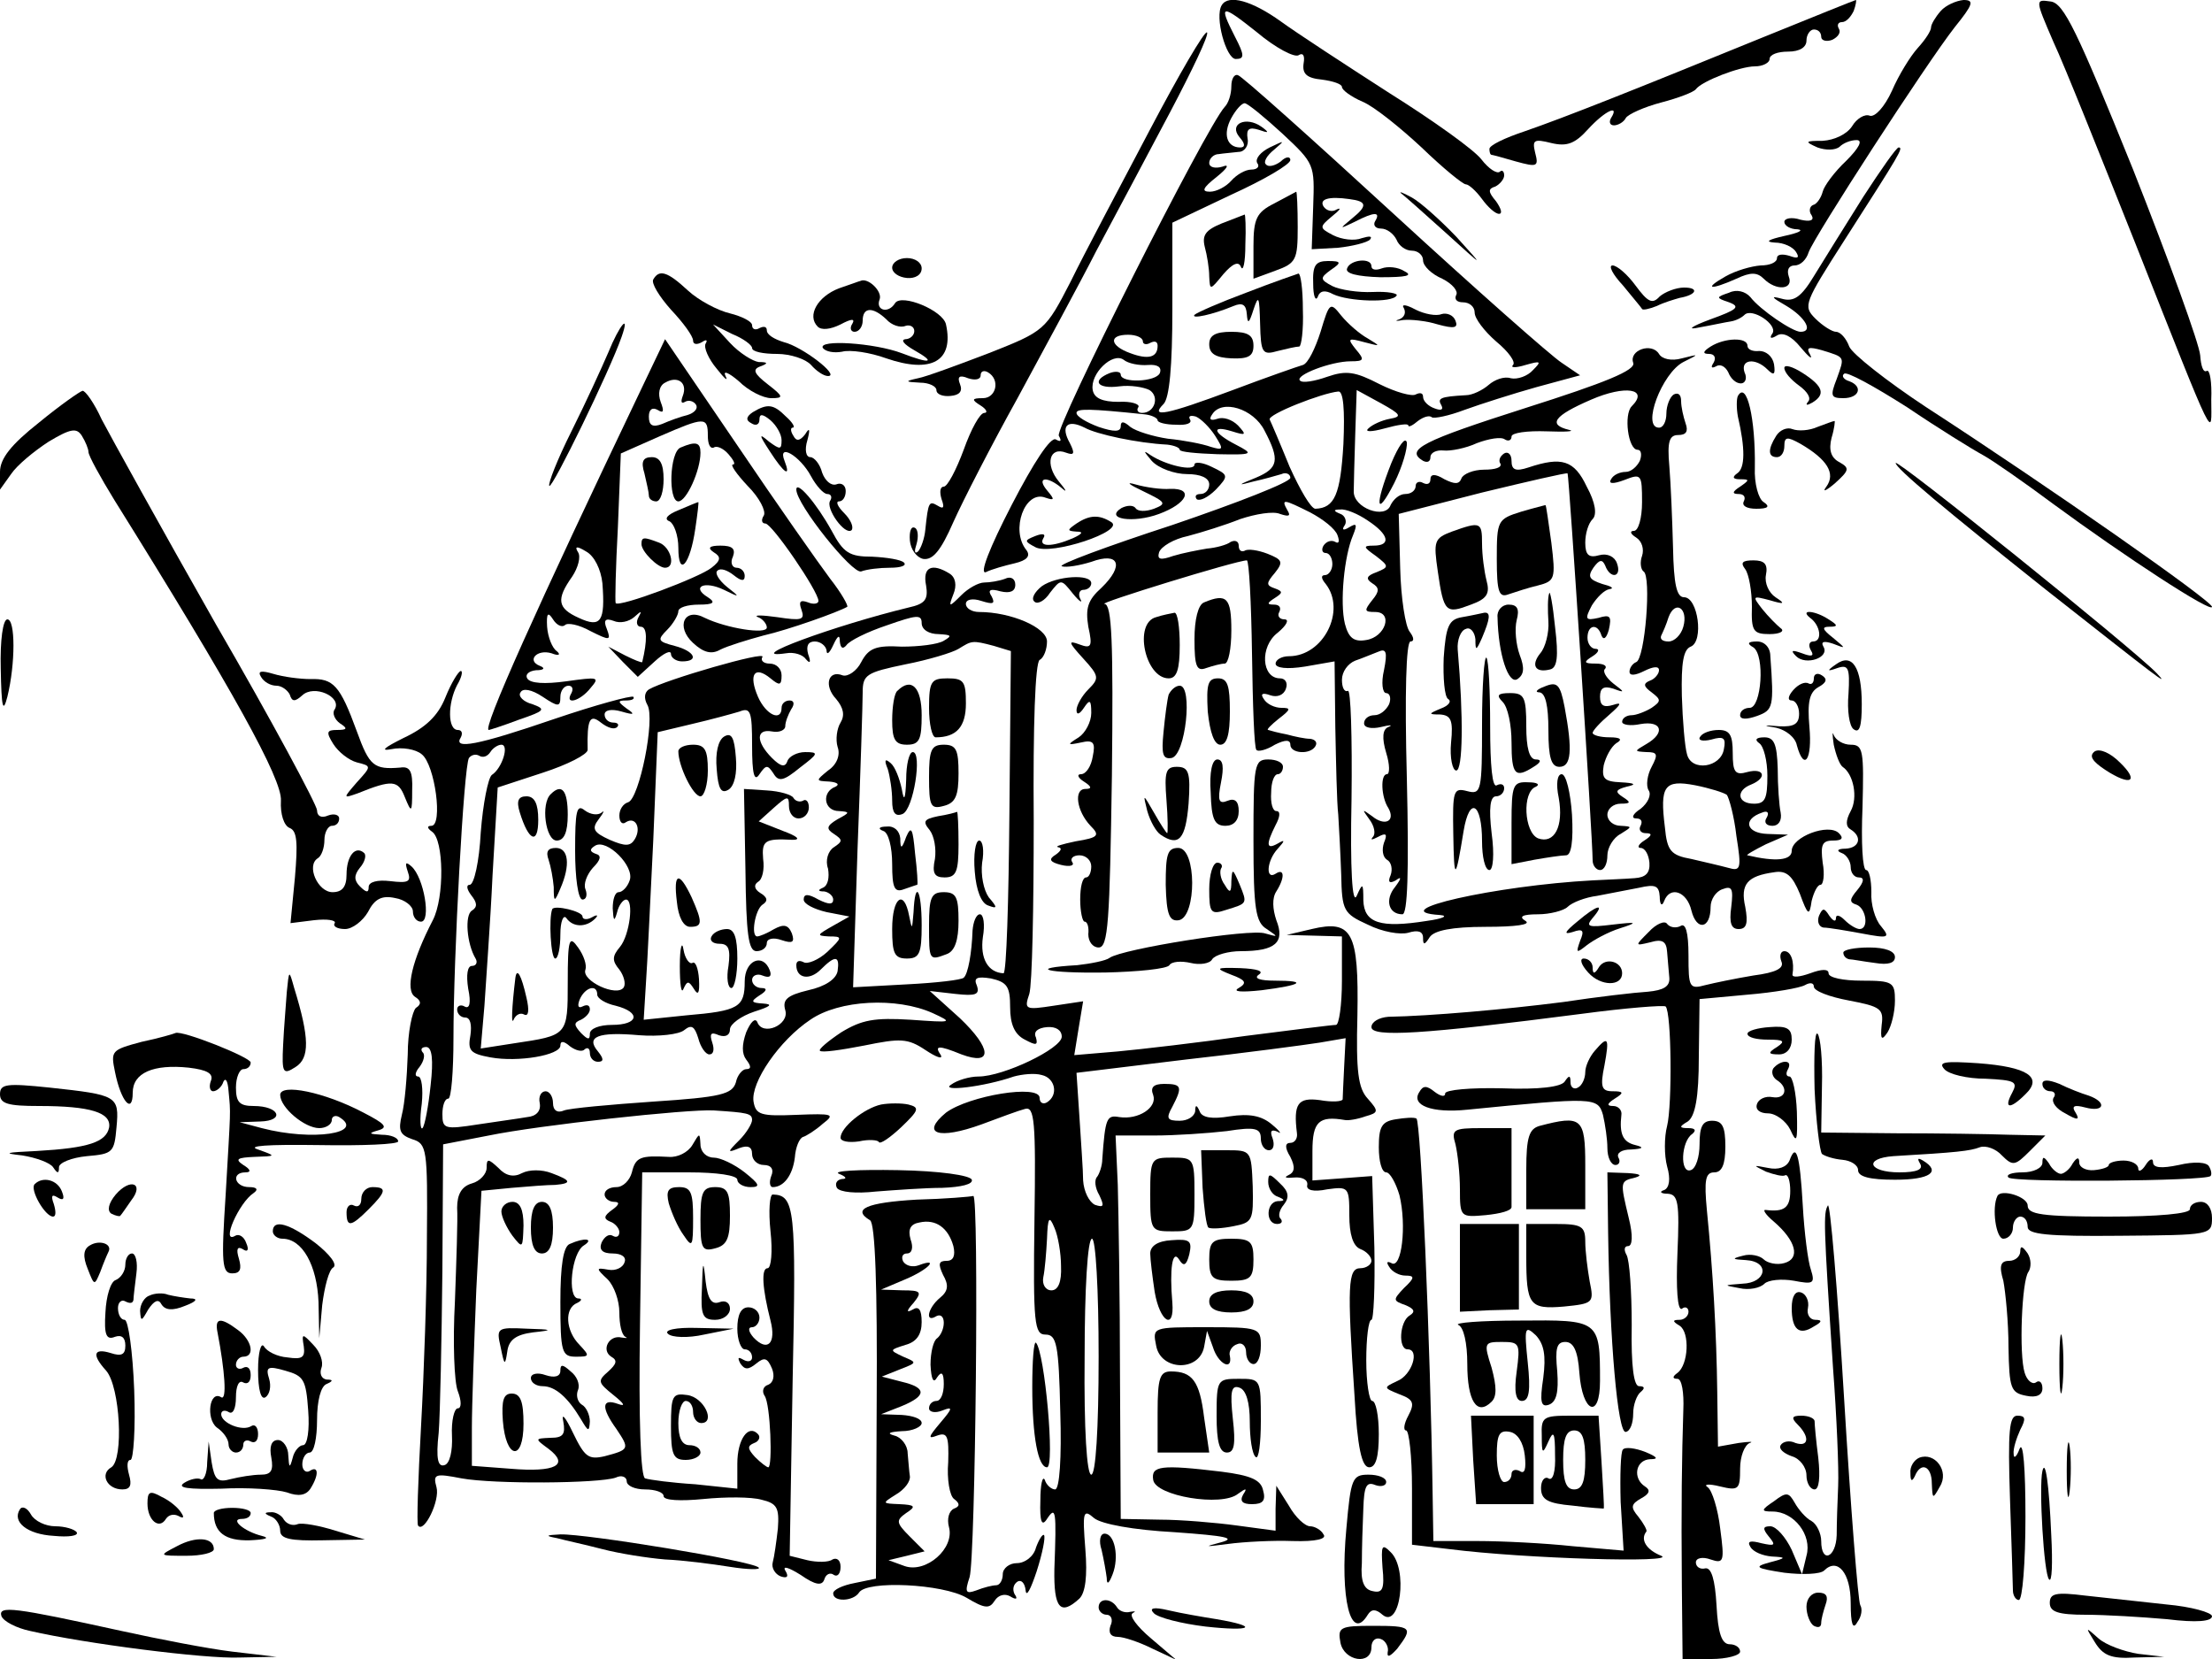<?xml version="1.0" standalone="no"?>
<!DOCTYPE svg PUBLIC "-//W3C//DTD SVG 20010904//EN"
 "http://www.w3.org/TR/2001/REC-SVG-20010904/DTD/svg10.dtd">
<svg version="1.0" xmlns="http://www.w3.org/2000/svg"
 width="300pt" height="225pt" viewBox="0 0 300 225"
 preserveAspectRatio="xMidYMid meet">
<g transform="translate(0,225) scale(0.1,-0.1)"
fill="#000000" stroke="none">
<path d="M1657 2243 c-10 -16 6 -73 19 -73 12 0 12 5 -1 30 -23 45 -19 45 30
6 25 -21 50 -34 56 -31 6 4 9 0 7 -11 -2 -14 4 -20 25 -22 15 -2 27 -6 27 -10
0 -4 12 -13 28 -20 15 -6 51 -35 80 -62 29 -28 56 -50 60 -50 4 0 14 -9 22
-20 8 -11 18 -20 23 -20 5 0 3 7 -4 17 -11 13 -11 17 -1 20 6 3 12 10 12 15 0
6 -3 8 -6 5 -4 -3 -15 4 -25 17 -10 13 -66 53 -125 90 -59 38 -125 81 -147 97
-39 28 -71 37 -80 22z"/>
<path d="M2390 2199 c-174 -71 -267 -108 -322 -127 -27 -9 -48 -19 -48 -24 0
-4 1 -8 3 -8 1 0 16 -4 33 -9 29 -8 31 -7 26 12 -4 17 -2 19 22 13 21 -5 32
-1 50 19 23 25 43 34 31 15 -3 -5 -2 -10 4 -10 5 0 13 4 16 10 3 5 25 15 48
21 23 6 44 14 47 18 8 11 60 31 80 31 11 0 20 5 20 10 0 6 11 10 25 10 16 0
25 6 25 15 0 8 5 15 10 15 6 0 10 -4 10 -10 0 -5 7 -7 15 -4 8 4 12 10 9 15
-3 5 -1 9 4 9 6 0 12 7 16 15 3 8 4 15 3 15 -1 0 -58 -23 -127 -51z"/>
<path d="M2632 2235 c-7 -8 -13 -18 -13 -22 0 -5 -8 -17 -18 -28 -10 -11 -26
-37 -35 -58 -10 -22 -23 -36 -30 -34 -7 3 -18 -4 -24 -14 -7 -11 -24 -19 -40
-20 -24 0 -25 -1 -7 -9 11 -4 24 -4 30 1 5 5 15 9 23 9 9 0 3 -11 -14 -28 -16
-15 -30 -34 -32 -42 -2 -8 -8 -17 -13 -18 -5 -2 -6 -9 -2 -14 4 -7 -2 -9 -15
-6 -12 4 -22 2 -22 -3 0 -5 8 -10 18 -10 9 -1 1 -5 -18 -9 -22 -5 -27 -8 -13
-9 12 0 25 -6 29 -13 5 -8 2 -9 -9 -5 -10 3 -17 2 -17 -3 0 -6 -10 -10 -22
-10 -13 -1 -34 -7 -48 -15 -30 -17 -21 -19 15 -3 19 9 28 9 37 0 17 -17 41
-15 34 3 -3 9 0 15 8 15 8 0 16 8 19 18 8 22 159 255 198 305 25 31 27 37 12
37 -10 -1 -24 -7 -31 -15z"/>
<path d="M2785 2193 c15 -32 64 -155 111 -273 112 -283 103 -263 103 -212 1
24 -2 41 -6 39 -5 -3 -8 7 -9 21 -1 15 -42 128 -91 252 -76 188 -94 226 -112
228 -21 3 -21 3 4 -55z"/>
<path d="M1559 2073 c-40 -76 -89 -168 -107 -205 -34 -66 -35 -67 -111 -97
-42 -16 -85 -32 -96 -34 -18 -4 -18 -5 3 -6 12 0 22 -5 22 -10 0 -6 9 -9 19
-8 12 1 17 6 13 16 -4 10 -1 13 11 8 9 -3 17 -2 17 4 0 6 5 7 10 4 17 -10 11
-35 -7 -35 -15 0 -16 -2 -3 -10 8 -5 10 -10 5 -10 -6 0 -18 -22 -28 -50 -10
-27 -22 -50 -27 -50 -5 0 -6 -7 -3 -17 4 -11 3 -14 -5 -9 -12 7 -13 6 -17 -32
-1 -12 -6 -26 -10 -30 -5 -4 -5 1 -2 10 3 10 2 20 -2 22 -5 3 -8 -4 -7 -17 1
-12 9 -23 18 -25 13 -2 24 11 41 50 13 29 52 105 87 168 34 63 83 153 107 200
25 47 70 131 100 188 30 57 53 105 50 108 -3 3 -38 -57 -78 -133z"/>
<path d="M1670 2133 c0 -11 -4 -23 -9 -28 -25 -27 -231 -436 -225 -446 4 -7 3
-9 -4 -5 -7 4 -30 -31 -60 -89 -30 -58 -44 -94 -35 -91 8 4 26 9 39 12 17 4
22 10 16 18 -22 27 -2 82 26 71 12 -4 13 -3 2 10 -15 18 0 20 20 3 8 -7 6 -3
-4 9 -19 23 -13 48 10 39 11 -4 12 -1 5 13 -13 23 -4 33 20 21 16 -9 72 -21
112 -23 9 -1 17 -4 17 -7 0 -3 23 -5 51 -6 49 -1 50 0 25 13 -31 16 -34 27 -5
18 19 -6 20 -5 8 8 -8 8 -20 12 -28 9 -9 -3 -12 -1 -7 6 13 21 56 8 71 -22 21
-40 19 -51 -12 -64 -25 -10 -25 -11 -3 -5 14 3 31 8 38 10 6 3 12 0 12 -5 0
-6 -72 -34 -160 -64 -89 -29 -156 -54 -150 -56 6 -2 24 1 40 6 38 14 45 -5 14
-35 -19 -17 -22 -28 -18 -53 6 -27 4 -30 -12 -24 -16 6 -15 3 5 -19 22 -24 22
-27 7 -42 -9 -9 -16 -22 -16 -28 0 -7 4 -6 10 3 8 12 10 11 10 -7 0 -12 -8
-27 -17 -33 -16 -10 -16 -11 3 -7 17 4 20 0 16 -19 -2 -13 -9 -24 -16 -24 -6
0 -4 -5 4 -10 11 -7 11 -10 2 -10 -16 0 -12 -30 7 -50 13 -13 11 -16 -20 -21
-19 -4 -29 -7 -24 -8 6 -1 4 -5 -3 -10 -10 -6 -9 -10 7 -14 12 -3 19 -1 15 4
-3 5 2 9 10 9 9 0 16 -7 16 -15 0 -8 -3 -15 -7 -15 -5 0 -8 -13 -8 -30 0 -16
3 -30 6 -30 4 0 6 -8 5 -17 0 -10 6 -18 14 -18 13 0 15 34 18 233 2 182 0 232
-10 233 -12 0 179 59 193 59 3 0 6 -57 7 -126 1 -70 3 -129 6 -131 2 -3 14 0
25 7 14 7 21 7 21 0 0 -12 27 -14 34 -2 3 5 0 9 -7 10 -7 0 -21 3 -32 6 -11 2
-22 5 -25 6 -3 0 4 7 14 15 17 13 17 15 4 15 -9 0 -20 5 -24 12 -5 7 -2 9 9 5
9 -3 18 0 21 9 3 8 -1 14 -8 14 -25 0 -28 43 -3 62 12 10 16 18 9 18 -7 0 -10
5 -7 10 3 6 0 10 -7 10 -10 0 -10 2 1 9 11 7 11 9 0 13 -12 4 -12 7 0 21 12
15 10 18 -10 26 -13 5 -27 7 -31 4 -5 -2 -8 1 -8 7 0 6 -5 8 -11 5 -5 -4 -20
-8 -32 -9 -12 -2 -33 -6 -46 -10 -17 -6 -22 -5 -19 5 3 8 20 18 39 22 19 5 51
15 71 23 21 7 45 11 54 7 12 -4 15 -3 10 5 -9 16 -5 15 31 -3 17 -9 34 -22 37
-31 3 -8 2 -12 -3 -9 -5 3 -12 1 -16 -5 -3 -5 -2 -10 3 -10 5 0 9 -7 9 -15 0
-8 -5 -15 -10 -15 -6 0 -5 -5 1 -12 28 -36 -3 -98 -50 -98 -10 0 -18 -5 -18
-10 0 -6 15 -8 40 -4 l40 7 1 -89 c1 -49 2 -102 4 -119 1 -16 3 -53 4 -81 1
-49 3 -53 36 -68 20 -10 44 -14 55 -11 13 4 20 2 20 -7 0 -10 2 -10 9 1 6 9
30 14 76 14 41 0 62 3 54 8 -10 6 -4 9 17 9 16 0 35 5 40 10 6 6 24 13 40 15
16 3 41 8 57 11 22 5 27 3 28 -12 0 -11 3 -14 6 -6 8 21 31 13 37 -13 7 -28
26 -25 26 5 0 10 7 21 16 24 13 5 15 1 12 -24 -3 -22 0 -30 10 -30 11 0 13 8
9 30 -7 31 3 42 39 47 17 3 25 -5 35 -29 11 -30 13 -31 16 -10 3 12 8 22 12
22 4 0 6 14 3 30 -3 24 -1 30 14 30 12 0 15 3 8 10 -14 14 -64 -5 -64 -24 0
-13 -22 -15 -60 -6 -3 0 9 7 25 15 l30 13 -28 1 c-29 1 -34 20 -7 29 7 3 10 0
6 -7 -4 -6 -1 -11 8 -11 8 0 13 7 11 18 -2 9 -4 36 -4 60 -1 33 -5 42 -18 42
-11 0 -14 -3 -7 -8 6 -4 11 -24 11 -44 0 -31 -3 -38 -18 -38 -23 0 -25 18 -4
26 22 9 18 23 -5 17 -17 -5 -20 0 -20 26 0 24 -4 31 -19 31 -11 0 -22 -4 -25
-9 -4 -5 3 -7 15 -4 17 5 20 2 17 -13 -4 -25 -44 -31 -50 -7 -3 10 -6 46 -7
79 -1 45 2 63 12 67 18 7 10 67 -9 67 -10 0 -14 17 -15 68 -1 37 -3 86 -5 110
-3 33 0 42 12 42 11 0 14 5 10 16 -3 9 -6 22 -6 30 0 9 -4 12 -10 9 -5 -3 -10
-15 -10 -26 0 -10 -4 -19 -10 -19 -24 0 4 74 33 89 22 11 22 11 -2 5 -14 -4
-27 -1 -31 6 -10 16 -41 5 -35 -12 4 -10 -38 -27 -145 -61 -141 -45 -165 -57
-140 -72 6 -3 10 -1 10 5 0 6 8 10 18 9 9 -1 30 3 45 10 16 6 33 9 38 5 5 -3
9 -1 9 4 0 5 21 8 48 7 26 -1 39 0 30 2 -29 7 -21 19 30 41 46 20 79 15 55 -9
-11 -11 -5 -59 8 -59 5 0 6 -7 3 -15 -4 -8 -12 -15 -19 -15 -8 0 -17 -4 -20
-10 -4 -6 2 -7 18 -1 23 9 24 8 24 -30 0 -22 -5 -39 -11 -39 -6 0 -5 -4 3 -9
8 -5 11 -16 8 -25 -3 -8 -2 -18 2 -21 11 -6 2 -119 -10 -123 -5 -2 -9 -8 -9
-13 0 -6 8 -5 20 1 12 6 20 7 20 1 0 -5 -6 -12 -12 -14 -10 -4 -9 -8 2 -16 13
-10 13 -12 0 -21 -8 -5 -21 -10 -27 -10 -7 0 -13 -4 -13 -9 0 -4 11 -6 25 -3
29 5 34 -12 8 -27 -17 -10 -17 -10 0 -11 15 0 16 -3 7 -20 -6 -11 -8 -26 -4
-32 4 -6 -1 -17 -11 -25 -11 -7 -13 -13 -6 -13 7 0 9 -4 6 -10 -3 -5 0 -10 7
-10 9 0 9 -3 -2 -10 -8 -5 -10 -10 -5 -10 6 0 11 -9 12 -20 1 -14 -5 -20 -20
-21 -12 -1 -38 -2 -57 -3 -131 -7 -287 -42 -207 -47 12 -1 4 -5 -18 -8 -63
-10 -85 -3 -86 28 0 24 -1 24 -9 6 -6 -13 -9 35 -7 132 1 83 -1 149 -5 146 -5
-2 -8 5 -8 15 0 11 8 22 18 26 9 3 23 9 31 12 11 5 13 0 8 -25 -4 -17 -2 -31
3 -31 5 0 7 -7 4 -15 -4 -8 -12 -15 -20 -15 -8 0 -14 -5 -14 -11 0 -6 10 -8
23 -5 12 3 17 3 10 0 -8 -3 -9 -15 -3 -35 5 -16 5 -29 1 -29 -9 0 -8 -31 2
-46 10 -18 -5 -25 -22 -11 -14 10 -14 10 -4 -4 7 -9 9 -20 5 -24 -4 -5 -1 -4
7 0 11 6 13 4 8 -8 -3 -9 -2 -19 4 -23 6 -3 8 -13 5 -21 -4 -9 -2 -12 7 -7 8
6 8 3 -1 -9 -14 -17 -9 -37 10 -37 7 0 9 57 6 185 -3 114 -1 185 5 185 5 0 5
5 -1 13 -6 7 -12 46 -13 86 l-2 74 113 29 c62 15 114 27 116 26 2 -3 34 -495
34 -525 0 -7 5 -13 10 -13 6 0 10 9 10 20 0 10 8 24 18 29 16 10 16 10 0 11
-10 0 -18 7 -18 15 0 8 8 15 18 15 14 0 14 2 3 9 -11 7 -10 10 5 14 14 3 12 5
-8 6 -22 1 -26 5 -23 23 3 12 10 25 17 30 9 5 6 8 -9 8 -13 0 -23 3 -23 6 0 3
10 14 23 25 16 14 17 17 5 13 -13 -4 -18 -1 -18 11 0 12 5 15 18 11 16 -6 16
-5 0 7 -10 8 -15 17 -11 20 3 4 -2 7 -13 7 -16 0 -17 2 -4 10 8 5 10 10 4 10
-6 0 -11 7 -11 15 0 18 14 20 19 3 3 -7 7 -3 10 8 4 18 2 21 -14 16 -18 -4
-19 -2 -9 17 7 11 17 21 24 22 7 1 2 4 -10 7 -18 6 -20 10 -12 22 8 11 12 12
16 3 7 -19 23 -16 16 3 -3 9 -13 14 -24 11 -14 -4 -19 0 -19 17 0 12 4 26 10
32 6 6 4 22 -8 44 -17 36 -34 41 -79 26 -18 -6 -23 -3 -23 9 0 9 -5 13 -10 10
-6 -4 -8 -10 -5 -14 2 -5 -7 -8 -22 -8 -15 0 -29 -6 -31 -12 -3 -8 -9 -8 -23
-1 -13 8 -19 7 -19 0 0 -6 -4 -8 -10 -5 -5 3 -10 1 -10 -4 0 -6 -6 -11 -14
-11 -8 0 -16 -7 -20 -15 -7 -20 -51 -4 -50 19 0 9 1 43 2 76 l2 61 33 -18 c27
-15 29 -18 12 -21 -11 -2 -24 -8 -29 -13 -6 -5 4 -5 22 0 18 5 32 7 32 4 0 -3
6 0 13 6 8 6 16 8 19 5 3 -2 23 2 44 10 22 8 66 22 98 31 l59 16 -25 17 c-14
9 -117 100 -228 202 -111 102 -206 187 -211 188 -5 2 -9 -5 -9 -15z m69 -64
c44 -41 44 -42 42 -99 l-2 -58 36 2 c19 2 39 7 43 11 4 5 -1 5 -11 2 -10 -4
-27 -2 -39 4 -19 10 -19 11 -1 26 10 8 13 12 6 9 -6 -4 -14 -2 -18 4 -6 10 7
14 35 10 24 -3 25 -9 4 -26 -18 -15 -18 -15 3 -5 27 14 36 14 28 1 -3 -5 0
-10 8 -10 8 0 17 -7 21 -15 3 -8 12 -15 21 -15 8 0 15 -6 15 -13 0 -8 12 -19
26 -25 14 -7 22 -17 19 -22 -3 -6 1 -10 9 -10 9 0 16 -6 16 -14 0 -8 13 -25
29 -39 17 -14 27 -28 23 -32 -4 -4 4 -4 17 0 21 6 22 5 10 -7 -7 -8 -21 -13
-30 -11 -9 3 -22 -2 -30 -9 -8 -7 -22 -14 -31 -14 -35 -2 -39 -4 -33 -14 3 -6
-1 -7 -9 -4 -9 3 -16 10 -16 16 0 5 -4 6 -10 3 -5 -3 -27 3 -49 14 -33 17 -45
19 -71 10 -17 -6 -34 -9 -37 -5 -7 7 42 26 69 26 18 0 19 2 7 16 -12 15 -11
16 11 10 23 -6 23 -6 5 5 -11 6 -27 20 -36 31 -15 19 -16 18 -28 -22 -7 -22
-17 -43 -24 -45 -7 -2 -50 -17 -95 -34 -91 -34 -113 -38 -94 -19 8 8 12 51 12
129 l0 117 80 38 c44 20 80 41 80 47 0 5 -6 5 -13 -2 -8 -6 -17 -8 -20 -4 -4
3 1 12 11 20 15 13 15 13 -6 3 -12 -6 -20 -15 -17 -21 4 -5 0 -9 -8 -9 -8 0
-20 -7 -27 -15 -7 -8 -20 -15 -29 -15 -12 0 -10 5 9 20 15 12 18 18 8 14 -10
-3 -18 -1 -18 5 0 6 6 12 13 12 6 1 19 2 27 3 8 0 14 9 12 18 -2 13 2 16 15
12 14 -5 15 -4 4 4 -21 15 -45 4 -30 -14 8 -9 8 -14 1 -14 -18 0 -24 18 -12
40 6 11 14 20 18 20 4 0 27 -19 51 -41z m-189 -282 c0 -4 5 -5 10 -2 6 3 10 2
10 -4 0 -16 -13 -19 -37 -10 -28 10 -30 25 -3 25 11 0 20 -4 20 -9z m7 -32
c13 1 19 -3 16 -11 -5 -12 -53 -14 -53 -2 0 4 -7 5 -15 2 -25 -10 -17 -22 13
-18 15 2 33 -1 41 -5 14 -9 7 -31 -10 -31 -6 0 -8 4 -5 8 2 4 -10 8 -27 7 -22
0 -33 5 -35 16 -4 22 27 52 42 41 6 -5 21 -8 33 -7z m265 -107 c-4 -69 -12
-87 -38 -88 -6 0 -21 26 -35 57 -13 32 -25 60 -27 64 -3 7 71 36 93 38 7 1 9
-25 7 -71z m-269 40 c9 -1 17 -5 17 -8 0 -3 11 -6 25 -6 14 -1 22 2 19 7 -3 5
1 6 8 4 7 -3 19 -15 26 -26 12 -19 11 -20 -6 -15 -11 4 -37 9 -58 11 -20 3
-43 10 -51 16 -9 8 -13 8 -13 1 0 -8 -9 -8 -30 -1 -16 6 -30 14 -30 19 0 6 17
6 93 -2z m302 -144 c29 -19 32 -34 8 -34 -15 0 -14 -2 3 -14 18 -14 18 -15 1
-22 -14 -5 -15 -9 -6 -15 10 -6 10 -11 0 -23 -11 -14 -11 -16 4 -16 25 0 14
-34 -12 -38 -17 -3 -24 3 -29 22 -7 29 -1 92 11 120 6 15 5 17 -5 11 -8 -5
-11 -4 -6 3 3 5 0 13 -6 15 -10 4 -10 6 0 6 7 1 24 -6 37 -15z m428 -144 c-3
-11 -12 -20 -20 -20 -8 0 -12 3 -10 8 2 4 7 15 10 25 9 24 27 12 20 -13z m59
-228 c3 -4 10 -29 13 -56 7 -44 6 -48 -11 -43 -11 3 -33 8 -50 12 -28 5 -33
11 -36 43 -7 56 -1 65 41 57 20 -4 39 -10 43 -13z"/>
<path d="M1728 1974 c-24 -12 -28 -21 -28 -58 l0 -44 30 11 c28 10 30 15 30
59 0 26 -1 48 -2 48 -2 -1 -15 -8 -30 -16z"/>
<path d="M1657 1947 c-22 -9 -27 -16 -23 -32 3 -11 6 -29 6 -40 1 -19 1 -19
19 3 13 15 21 18 24 10 3 -7 6 6 6 30 1 23 0 42 -1 41 -2 -1 -16 -6 -31 -12z"/>
<path d="M1781 1865 c0 -16 3 -24 6 -18 3 9 10 10 21 4 21 -10 80 -12 86 -2 3
3 -12 6 -32 5 -20 -1 -45 3 -55 8 -17 9 -17 11 -2 22 15 10 14 12 -4 12 -17 0
-21 -6 -20 -31z"/>
<path d="M1827 1886 c-3 -7 14 -11 45 -12 35 0 45 2 33 8 -9 6 -23 7 -31 4 -8
-3 -14 -2 -14 3 0 12 -29 9 -33 -3z"/>
<path d="M1690 1853 c-35 -13 -67 -27 -70 -30 -5 -6 24 0 53 12 12 5 17 2 18
-11 1 -14 3 -13 9 6 7 21 8 18 9 -19 1 -40 3 -43 24 -37 12 3 25 6 29 6 3 0 6
23 5 50 0 28 -3 49 -6 49 -3 -1 -35 -12 -71 -26z"/>
<path d="M1904 1832 c3 -6 1 -12 -6 -15 -7 -2 -5 -3 5 -1 10 1 31 -1 47 -6 22
-6 28 -5 24 5 -3 8 -12 11 -19 9 -7 -3 -23 0 -35 6 -13 7 -20 8 -16 2z"/>
<path d="M1640 1783 c0 -13 9 -18 30 -19 23 -1 30 3 30 17 0 14 -7 19 -30 19
-22 0 -30 -5 -30 -17z"/>
<path d="M2527 1983 c-24 -38 -53 -85 -66 -106 -18 -30 -28 -37 -45 -32 -15 4
-14 2 7 -10 25 -15 37 -35 19 -35 -11 0 -55 30 -68 47 -7 8 -19 11 -29 6 -18
-6 -18 -7 0 -13 16 -6 11 -10 -25 -23 -27 -10 -33 -15 -15 -11 17 3 35 7 42 8
7 1 15 5 19 9 10 10 45 -13 38 -25 -5 -7 -2 -8 6 -3 8 5 20 -1 32 -16 11 -13
17 -18 13 -10 -6 10 -2 11 16 6 32 -10 31 -8 20 -39 -9 -23 -8 -26 9 -26 22 0
27 16 8 23 -7 2 -11 7 -7 10 3 4 41 -17 85 -45 43 -29 90 -58 103 -65 13 -7
56 -37 95 -66 98 -72 216 -149 216 -140 0 8 -220 162 -388 271 -53 35 -100 72
-104 82 -4 11 -12 20 -18 20 -5 0 -18 8 -28 18 -17 17 -15 21 40 107 75 117
80 125 73 125 -3 0 -24 -30 -48 -67z"/>
<path d="M1900 1988 c3 -2 30 -26 60 -53 54 -49 54 -49 15 -6 -22 23 -49 47
-60 53 -11 6 -18 9 -15 6z"/>
<path d="M1210 1887 c0 -7 9 -13 20 -14 11 -1 20 4 20 13 0 8 -9 14 -20 14
-11 0 -20 -6 -20 -13z"/>
<path d="M2201 1863 c13 -16 25 -30 26 -32 1 -2 10 0 20 4 10 5 24 9 31 11 23
4 27 14 6 14 -11 0 -26 -6 -33 -12 -10 -11 -16 -8 -33 15 -11 15 -25 27 -31
27 -6 0 0 -12 14 -27z"/>
<path d="M886 1871 c-3 -5 8 -23 24 -41 17 -18 30 -36 30 -42 0 -5 5 -6 12 -2
6 4 8 3 5 -2 -3 -5 4 -21 15 -34 11 -14 16 -18 12 -10 -4 8 4 5 18 -7 13 -13
33 -23 44 -23 17 0 17 2 -5 19 -18 14 -21 20 -10 24 11 4 11 6 -2 6 -8 1 -26
12 -39 26 l-23 25 26 -13 c15 -6 27 -15 27 -19 0 -5 15 -8 34 -8 18 0 39 -7
46 -15 7 -8 17 -15 23 -15 17 0 -35 40 -60 46 -13 4 -23 10 -23 16 0 5 -4 6
-10 3 -5 -3 -10 -2 -10 4 0 5 -14 12 -30 16 -17 4 -43 18 -57 31 -28 26 -39
29 -47 15z"/>
<path d="M1138 1859 c-29 -11 -44 -37 -29 -52 5 -5 17 -4 31 3 15 8 20 8 16 1
-4 -6 -2 -11 3 -11 6 0 11 7 11 15 0 19 14 19 32 2 7 -8 19 -12 26 -9 6 2 12
-1 12 -7 0 -6 -6 -11 -12 -11 -7 -1 -2 -7 12 -15 30 -17 22 -19 -17 -4 -37 14
-114 19 -107 7 4 -5 15 -7 26 -5 11 3 38 -1 60 -9 61 -21 92 -4 81 46 -4 19
-60 42 -69 29 -9 -15 -27 -10 -21 5 4 11 -16 30 -26 25 -1 0 -14 -5 -29 -10z"/>
<path d="M825 1772 c-9 -21 -31 -69 -50 -107 -19 -38 -32 -71 -30 -74 4 -4 82
156 98 202 12 34 -3 16 -18 -21z"/>
<path d="M870 1723 c-142 -297 -217 -464 -207 -463 1 0 20 6 41 14 35 12 37
14 18 21 -12 3 -20 11 -16 16 3 6 15 4 30 -6 21 -14 24 -14 24 0 0 8 5 15 11
15 5 0 7 -4 4 -10 -10 -17 12 -11 26 7 13 15 10 15 -33 9 -29 -4 -49 -3 -53 4
-3 5 2 10 12 11 11 0 13 3 5 6 -18 7 -4 23 16 17 10 -4 13 -2 7 3 -6 4 -12 19
-13 33 -1 18 1 21 8 10 5 -8 12 -11 16 -8 3 4 19 1 35 -8 26 -13 28 -13 22 3
-5 12 -2 15 9 11 9 -4 21 -1 28 5 10 9 11 9 6 0 -4 -7 -2 -13 3 -13 9 0 9 -19
2 -48 -1 -1 -11 3 -23 9 l-23 12 20 -21 20 -20 23 21 c12 11 22 16 22 10 0 -5
7 -10 15 -10 24 0 17 14 -10 21 -23 6 -24 8 -10 22 8 8 15 20 15 25 0 5 12 9
28 9 20 0 23 3 12 10 -23 14 -5 23 22 10 22 -11 22 -10 4 4 -11 9 -17 19 -13
22 4 4 13 1 22 -6 10 -8 15 -9 15 -1 0 6 -5 11 -11 11 -6 0 -9 7 -5 15 4 11
-1 15 -17 15 -15 0 -18 -3 -9 -9 10 -6 10 -11 -3 -21 -16 -13 -125 -54 -130
-48 -1 2 0 48 3 103 l4 100 52 23 c62 27 66 27 66 1 0 -11 3 -18 8 -16 4 3 13
-1 20 -9 7 -8 10 -14 6 -14 -4 0 5 -13 20 -29 16 -16 25 -34 22 -40 -4 -6 -3
-11 2 -11 9 0 72 -92 72 -105 0 -4 -7 -5 -14 -2 -11 4 -13 1 -9 -10 5 -14 0
-15 -33 -10 -21 3 -33 3 -26 0 6 -2 12 -9 12 -14 0 -10 -55 -1 -84 13 -28 15
-40 -12 -16 -34 14 -13 25 -16 37 -9 10 5 36 13 58 19 35 8 102 32 114 39 2 1
-8 19 -23 38 -15 20 -72 101 -126 181 l-98 144 -32 -67z m56 -10 c-3 -8 -2
-11 3 -8 5 3 12 1 15 -4 3 -5 -2 -11 -12 -14 -9 -2 -25 -8 -34 -12 -13 -5 -18
-2 -18 10 0 10 5 13 12 9 8 -5 9 -2 4 11 -4 11 -2 22 6 26 17 10 31 0 24 -18z
m-109 -254 c4 -52 -2 -61 -32 -47 -29 13 -31 25 -9 56 8 12 12 27 8 33 -5 8
-2 9 11 1 11 -6 20 -24 22 -43z"/>
<path d="M2320 1780 c-11 -7 -11 -10 -2 -10 7 0 10 -5 6 -12 -4 -6 -3 -8 3 -5
6 4 13 0 17 -8 3 -8 10 -15 17 -15 6 0 9 7 5 15 -6 18 15 20 31 4 9 -9 11 -7
9 7 -2 11 -11 18 -20 18 -9 -1 -16 2 -16 7 0 12 -31 11 -50 -1z"/>
<path d="M2420 1751 c0 -6 9 -16 20 -24 11 -8 17 -17 12 -22 -4 -5 -1 -5 6 -1
18 11 15 22 -13 40 -14 9 -25 12 -25 7z"/>
<path d="M53 1677 c-38 -30 -53 -49 -53 -67 l0 -24 15 21 c8 12 31 31 51 44
30 18 38 19 45 8 5 -8 9 -18 9 -22 0 -5 16 -34 35 -65 161 -258 228 -379 226
-408 -1 -18 4 -34 12 -37 10 -4 11 -20 7 -67 l-6 -62 32 4 c18 2 30 0 28 -4
-3 -4 3 -8 14 -8 10 0 24 11 31 23 9 18 19 23 37 19 13 -2 24 -11 24 -18 0 -8
5 -14 11 -14 14 0 4 60 -13 75 -8 7 -9 5 -5 -7 5 -14 1 -16 -24 -13 -17 2 -29
-1 -29 -8 0 -8 -3 -8 -12 1 -8 8 -8 15 0 25 7 8 9 17 6 20 -12 11 -24 -4 -24
-29 0 -17 -6 -24 -19 -24 -20 0 -36 36 -20 46 5 3 9 14 9 25 0 10 5 19 10 19
6 0 10 4 10 10 0 5 -7 7 -15 4 -9 -4 -15 -1 -15 7 0 7 -61 121 -137 252 -75
132 -144 257 -155 278 -10 22 -22 39 -26 39 -4 -1 -31 -20 -59 -43z"/>
<path d="M2357 1713 c-2 -4 -2 -17 0 -28 10 -43 10 -70 -1 -77 -7 -5 -6 -8 4
-8 13 0 13 -1 0 -10 -11 -7 -11 -10 -2 -10 7 0 10 -4 7 -10 -3 -6 4 -10 17
-10 16 0 19 3 10 9 -7 4 -13 25 -12 47 1 66 -11 118 -23 97z"/>
<path d="M1021 1691 c-9 -6 -10 -11 -2 -15 6 -4 11 -2 11 5 0 8 4 8 15 -1 8
-7 15 -19 15 -27 0 -13 -2 -13 -17 -2 -14 12 -14 10 1 -13 20 -31 29 -36 20
-13 -10 25 21 7 36 -21 7 -13 17 -24 22 -24 5 0 7 -4 4 -9 -7 -10 20 -48 29
-40 3 4 -1 14 -10 23 -9 9 -12 16 -7 16 5 0 9 6 9 14 0 8 -6 12 -13 9 -7 -2
-15 5 -19 16 -3 12 -11 21 -16 21 -6 0 -8 10 -4 23 4 15 3 18 -3 8 -7 -9 -12
-10 -16 -2 -4 6 -4 11 -1 11 4 0 0 7 -9 15 -17 17 -25 18 -45 6z"/>
<path d="M2465 1671 c-11 -5 -26 -6 -34 -3 -7 3 -17 -1 -22 -9 -12 -19 -11
-29 1 -29 6 0 10 7 10 15 0 13 4 13 22 3 36 -21 48 -40 35 -58 -6 -8 -1 -6 11
4 20 18 21 21 7 29 -12 6 -15 17 -11 33 4 13 5 24 4 23 -2 0 -12 -4 -23 -8z"/>
<path d="M1887 1622 c-23 -58 -21 -76 4 -27 11 22 18 47 17 55 -2 8 -11 -4
-21 -28z"/>
<path d="M923 1643 c-15 -6 -17 -73 -3 -73 11 0 30 42 30 66 0 14 -6 16 -27 7z"/>
<path d="M1562 1625 c9 -10 31 -18 48 -18 18 0 30 -5 30 -14 0 -7 -5 -13 -12
-13 -6 0 -8 -3 -5 -7 4 -3 15 2 26 13 18 19 17 20 -6 31 -12 6 -23 7 -23 3 0
-10 -39 -1 -60 13 -10 7 -9 5 2 -8z"/>
<path d="M874 1608 c3 -13 6 -26 6 -30 0 -5 5 -8 10 -8 6 0 10 14 10 30 0 21
-5 30 -16 30 -12 0 -15 -6 -10 -22z"/>
<path d="M2571 1622 c0 -7 67 -63 204 -172 150 -118 170 -134 150 -113 -34 35
-355 293 -354 285z"/>
<path d="M1550 1584 c31 -15 33 -17 15 -24 -11 -4 -22 -4 -25 1 -3 4 -11 4
-19 0 -24 -15 16 -21 51 -8 38 14 48 35 15 34 -12 -1 -33 2 -47 6 -14 4 -9 0
10 -9z"/>
<path d="M1080 1586 c0 -20 76 -115 88 -111 8 3 25 5 39 5 15 0 23 3 19 7 -4
4 -23 7 -43 8 -31 0 -39 5 -55 35 -21 38 -48 69 -48 56z"/>
<path d="M920 1558 c-15 -6 -20 -12 -12 -15 6 -3 12 -19 12 -36 0 -41 16 -23
23 26 3 20 5 37 4 36 -1 0 -13 -5 -27 -11z"/>
<path d="M2063 1556 c-32 -10 -33 -12 -33 -64 0 -45 3 -53 16 -48 9 3 27 9 40
12 23 6 24 9 18 58 -4 28 -7 51 -8 51 0 0 -16 -4 -33 -9z"/>
<path d="M1460 1540 c-13 -9 -13 -10 0 -11 10 0 8 -3 -5 -9 -28 -12 -47 -12
-40 0 4 6 -1 7 -11 3 -15 -6 -15 -7 0 -15 21 -12 123 22 103 34 -16 10 -29 10
-47 -2z"/>
<path d="M1969 1529 c-24 -9 -25 -13 -19 -54 8 -56 11 -58 45 -45 22 8 26 15
21 33 -3 12 -6 34 -6 50 0 29 -2 30 -41 16z"/>
<path d="M870 1512 c0 -10 22 -32 32 -32 15 0 8 28 -8 34 -21 8 -24 8 -24 -2z"/>
<path d="M2367 1478 c5 -7 9 -30 9 -51 -1 -33 2 -37 24 -37 14 0 21 4 15 8 -5
4 -17 16 -25 26 -14 18 -13 18 10 12 20 -6 22 -5 8 4 -9 6 -15 19 -13 30 3 15
-2 20 -17 20 -15 0 -18 -3 -11 -12z"/>
<path d="M1256 1456 c3 -19 -1 -25 -24 -30 -99 -24 -228 -71 -166 -62 11 2 23
-2 27 -8 6 -7 7 -4 3 7 -3 11 0 17 9 17 8 0 15 -6 16 -12 0 -7 4 -4 9 7 6 13
9 15 9 5 1 -9 4 -11 9 -5 4 6 28 18 55 27 40 14 47 15 47 3 0 -9 10 -15 23
-15 17 -1 19 -2 7 -9 -8 -5 -34 -8 -57 -8 -35 2 -45 -2 -55 -21 -6 -12 -18
-20 -25 -18 -20 8 -26 -14 -9 -32 10 -12 12 -22 6 -32 -5 -8 -7 -23 -4 -33 4
-11 -1 -24 -13 -32 -17 -14 -17 -14 2 -15 11 -1 14 -4 8 -7 -19 -7 -16 -33 5
-33 15 -1 15 -2 -2 -11 -15 -9 -16 -13 -5 -20 12 -8 12 -10 0 -18 -8 -5 -12
-18 -8 -29 2 -12 0 -23 -7 -26 -7 -3 -7 -5 2 -5 6 -1 12 -6 12 -11 0 -7 -6 -7
-20 0 -14 8 -20 8 -20 0 0 -6 14 -13 31 -17 l31 -6 -23 -13 c-21 -12 -22 -13
-5 -14 19 0 19 -1 -2 -21 -12 -11 -27 -17 -32 -14 -6 3 -10 2 -10 -4 0 -18 18
-21 33 -6 20 20 26 19 23 -2 -2 -11 -17 -21 -40 -26 -29 -7 -35 -13 -31 -27 6
-20 -31 -36 -38 -16 -3 6 -9 0 -15 -14 -6 -17 -6 -29 0 -37 7 -9 7 -13 0 -13
-5 0 -12 -8 -14 -18 -5 -16 -20 -20 -112 -26 -58 -4 -113 -9 -121 -12 -9 -4
-15 0 -15 10 0 9 -5 16 -10 16 -6 0 -10 -7 -8 -16 2 -11 -5 -18 -17 -19 -11
-2 -41 -6 -67 -10 -45 -7 -48 -6 -48 14 0 11 3 21 8 21 4 0 7 37 7 82 0 110
14 369 21 380 3 4 9 6 14 3 5 -3 11 -1 15 5 3 5 10 10 15 10 11 0 1 -32 -13
-41 -5 -4 -12 -39 -15 -78 -2 -39 -9 -71 -15 -71 -5 0 -4 -6 2 -14 8 -10 9
-16 1 -21 -10 -6 -7 -45 5 -65 3 -5 1 -10 -5 -10 -6 0 -8 -12 -5 -31 4 -19 2
-28 -5 -24 -5 3 -10 1 -10 -4 0 -6 5 -11 11 -11 7 0 9 -10 7 -24 -4 -21 0 -25
27 -30 38 -7 95 3 95 16 0 7 5 6 13 -1 8 -6 17 -8 20 -4 4 3 7 1 7 -5 0 -7 5
-12 11 -12 8 0 8 4 0 14 -17 20 0 27 56 22 26 -2 54 1 61 7 10 8 14 5 19 -11
3 -12 10 -22 15 -22 6 0 7 7 4 16 -4 12 -2 15 9 10 9 -3 15 0 15 8 0 7 15 18
33 24 22 7 26 10 12 11 -17 1 -17 3 -5 11 10 6 11 10 3 10 -7 0 -13 5 -13 11
0 6 7 9 14 6 10 -4 13 -1 10 7 -9 24 -34 14 -34 -15 0 -35 -8 -40 -79 -46
l-58 -6 3 49 c2 27 6 115 10 195 l6 146 46 11 c26 6 55 14 65 17 15 6 17 0 17
-46 0 -39 3 -50 10 -39 9 13 11 13 19 1 7 -12 14 -10 36 8 25 19 26 21 7 21
-11 0 -22 -6 -24 -12 -3 -9 -9 -8 -21 4 -22 22 -22 40 0 36 10 -2 18 2 18 7 0
6 4 16 8 23 5 7 4 12 -2 12 -6 0 -11 -4 -11 -10 0 -19 -21 -10 -32 15 -13 30
-5 43 17 25 12 -10 15 -10 15 4 0 9 -7 16 -16 16 -8 0 -13 4 -10 9 6 9 -132
-31 -154 -44 -6 -4 -7 -12 -2 -21 11 -19 -11 -127 -26 -132 -7 -2 -12 -10 -12
-18 0 -9 4 -13 9 -9 13 8 21 -8 12 -23 -6 -10 -13 -10 -34 -1 -22 10 -25 15
-15 28 7 9 8 13 4 9 -5 -4 -15 -3 -23 3 -11 9 -13 -1 -13 -55 0 -36 4 -66 10
-66 5 0 7 6 4 14 -3 7 2 20 10 29 11 11 12 17 4 19 -8 3 -9 6 -1 11 16 10 54
-28 47 -47 -3 -9 -10 -16 -15 -16 -5 0 -8 -10 -8 -22 1 -17 2 -19 6 -5 2 9 8
17 12 17 11 0 5 -48 -8 -64 -11 -13 -11 -19 -1 -31 6 -8 9 -19 6 -24 -9 -14
-58 9 -52 24 2 6 -2 19 -10 30 -12 17 -14 12 -14 -47 0 -73 0 -72 -73 -83
l-45 -7 5 58 c2 33 8 112 11 177 l7 119 61 20 c34 11 61 25 61 31 -1 42 3 49
18 37 9 -7 18 -10 22 -6 3 3 1 6 -5 6 -7 0 -12 5 -12 11 0 6 9 8 23 4 17 -5
19 -4 7 4 -12 9 -13 11 -1 11 8 0 12 2 10 5 -3 2 -51 -11 -107 -30 -105 -36
-138 -42 -127 -25 3 6 1 10 -4 10 -14 0 -14 36 -1 61 6 10 8 19 5 19 -3 0 -13
-16 -21 -36 -10 -25 -27 -41 -57 -55 -26 -13 -32 -18 -16 -15 14 3 33 0 41 -7
18 -14 29 -97 13 -97 -6 0 -6 -3 1 -8 16 -11 17 -89 1 -120 -28 -54 -38 -95
-24 -104 8 -5 9 -10 1 -15 -5 -5 -11 -33 -11 -63 -1 -30 -4 -67 -8 -82 -5 -21
-3 -27 14 -33 20 -6 21 -13 20 -133 0 -70 -4 -185 -8 -257 -4 -72 -6 -132 -4
-134 8 -11 30 34 25 52 -5 18 -2 19 34 12 44 -8 186 -7 209 1 8 4 15 1 15 -5
0 -6 11 -11 25 -11 14 0 25 -4 25 -9 0 -6 23 -7 54 -4 30 3 65 3 79 -1 21 -5
24 -11 22 -39 -2 -18 -5 -39 -7 -46 -2 -7 3 -16 11 -19 9 -3 11 0 6 8 -4 7 5
4 21 -6 20 -14 29 -15 32 -6 2 7 8 10 13 6 5 -3 9 2 9 11 0 9 -5 13 -11 10 -5
-4 -21 -4 -34 -1 l-24 6 4 237 c5 235 3 252 -27 253 -4 0 -6 -22 -3 -50 3 -27
1 -50 -4 -50 -9 0 -7 -28 4 -71 8 -31 -4 -43 -23 -23 -7 8 -8 14 -2 14 5 0 10
6 10 13 0 8 -7 14 -15 14 -10 0 -15 -10 -15 -29 0 -15 5 -28 10 -28 6 0 10 -5
10 -11 0 -5 -5 -7 -12 -3 -7 4 -8 3 -4 -5 6 -9 11 -9 22 0 11 9 15 7 21 -7 4
-10 2 -19 -5 -22 -7 -2 -9 -9 -5 -15 8 -11 11 -97 5 -97 -2 0 -10 6 -18 14
-10 11 -11 15 -1 19 6 2 9 8 5 12 -13 14 -28 -7 -28 -40 l0 -34 -57 6 c-32 2
-62 6 -68 8 -6 1 -9 77 -7 209 l3 206 64 0 c37 0 65 -4 65 -10 0 -5 8 -10 18
-10 14 0 12 4 -8 20 -14 11 -33 20 -42 20 -10 0 -18 8 -18 18 -1 16 -1 16 -11
-1 -6 -10 -20 -17 -32 -16 -38 2 -45 0 -50 -21 -3 -11 -12 -20 -21 -20 -9 0
-16 -4 -16 -10 0 -5 6 -10 13 -10 8 0 7 -4 -3 -11 -11 -8 -12 -12 -2 -16 6 -2
12 -9 12 -14 0 -6 -4 -8 -9 -5 -5 3 -11 -1 -15 -9 -4 -10 1 -15 15 -15 12 0
19 -5 16 -12 -2 -7 -12 -12 -22 -10 -17 3 -17 2 -1 -13 9 -9 16 -29 16 -45 0
-16 3 -30 8 -33 4 -2 2 -2 -5 -1 -17 4 -28 -17 -14 -26 9 -5 7 -10 -4 -20 -15
-13 -14 -15 7 -32 15 -12 17 -16 6 -12 -22 8 -23 -5 -2 -34 18 -27 18 -28 -16
-37 -22 -5 -27 -1 -43 32 -10 21 -16 28 -13 15 3 -17 0 -22 -17 -22 -22 -1
-22 -1 -3 -15 29 -22 9 -32 -51 -27 l-53 4 0 52 c0 29 3 113 6 187 l7 134 41
4 c23 2 49 4 59 4 23 2 22 6 -5 16 -13 5 -30 5 -40 0 -11 -6 -22 -4 -32 7 -14
13 -16 13 -16 0 0 -8 -9 -18 -20 -21 -14 -4 -20 -15 -20 -33 1 -15 -1 -72 -3
-127 -3 -55 -1 -110 4 -122 5 -13 5 -23 0 -23 -5 0 -9 -17 -8 -37 1 -21 -3
-38 -10 -40 -9 -3 -12 8 -8 44 2 26 4 125 5 220 l1 171 62 12 c68 14 270 36
305 34 46 -3 52 -4 52 -13 0 -5 -8 -18 -17 -27 -17 -17 -17 -18 0 -11 11 4 17
2 17 -8 0 -8 7 -15 16 -15 10 0 14 -6 10 -15 -3 -8 -2 -15 2 -15 15 0 27 16
30 40 1 14 6 26 11 28 4 1 17 9 27 18 17 13 14 14 -36 12 -48 -2 -55 0 -58 18
-4 26 35 83 77 111 39 27 117 31 166 9 28 -13 27 -13 -30 -9 -49 3 -66 0 -94
-17 -18 -12 -31 -23 -29 -25 2 -3 29 1 60 7 49 10 59 10 83 -6 15 -10 24 -13
21 -7 -9 13 -4 14 28 1 43 -16 41 8 -2 49 l-41 37 35 -4 c27 -3 33 -1 29 11
-5 11 0 13 19 10 22 -5 26 -11 26 -39 0 -23 6 -37 20 -44 15 -8 18 -8 15 3 -4
8 3 13 15 14 12 1 20 -4 20 -13 0 -16 -79 -54 -113 -54 -12 0 -29 -5 -37 -11
-16 -10 45 -3 85 11 11 3 28 5 38 2 18 -4 23 -27 7 -37 -5 -3 -10 -1 -10 6 0
19 -96 3 -127 -20 -35 -29 -10 -37 48 -16 24 9 51 19 59 21 13 4 15 -16 13
-150 -2 -142 0 -156 15 -156 15 0 18 -13 20 -105 2 -62 -1 -105 -7 -105 -5 0
-12 6 -14 13 -3 6 -6 -6 -6 -28 -1 -29 2 -36 9 -25 12 18 13 12 10 -68 -1 -53
8 -64 34 -40 8 8 11 30 8 67 -4 51 -3 55 12 42 10 -8 53 -16 109 -19 70 -5 85
-8 62 -14 -23 -6 -21 -6 10 -2 22 3 62 5 88 4 32 -1 47 3 42 9 -3 6 -12 11
-18 11 -7 0 -20 12 -29 28 l-17 27 -1 -31 0 -30 -52 7 c-29 4 -77 8 -105 8
l-53 1 -1 193 c0 105 -2 222 -3 260 l-3 67 52 0 c29 0 73 3 99 6 38 6 46 4 46
-10 0 -9 5 -16 11 -16 6 0 8 7 5 16 -4 10 -2 13 7 9 6 -4 3 1 -8 10 -14 12
-31 15 -57 11 -24 -4 -38 -2 -41 7 -4 9 -6 9 -6 0 -1 -7 -10 -13 -21 -13 -17
0 -19 3 -10 19 14 27 13 31 -11 31 -15 0 -19 -5 -15 -15 6 -17 -20 -34 -46
-30 -17 3 -19 -1 -23 -57 0 -9 -4 -20 -7 -24 -4 -4 -3 -15 3 -25 7 -15 6 -17
-6 -13 -8 4 -15 18 -16 33 0 14 -3 53 -5 86 l-4 60 148 18 c81 9 163 20 182
23 l35 6 -2 -39 c-1 -21 -2 -41 -2 -44 -1 -3 -14 -4 -31 -1 -30 4 -36 -5 -31
-45 1 -7 -3 -13 -9 -13 -7 0 -8 -6 0 -19 7 -14 6 -21 -3 -25 -6 -3 -3 -4 8 -3
11 1 19 -3 18 -10 -2 -7 8 -10 27 -6 29 4 30 3 30 -35 0 -26 5 -42 15 -46 8
-3 15 -10 15 -16 0 -5 -7 -10 -15 -10 -17 0 -18 -23 -8 -172 4 -72 10 -98 20
-98 9 0 13 14 13 45 0 25 -4 45 -9 45 -4 0 -8 25 -8 55 0 30 3 55 7 55 3 0 5
44 4 98 l-3 97 -40 -3 -41 -3 0 40 c0 40 9 48 44 42 4 -1 17 1 28 5 18 5 18 7
3 24 -13 14 -16 37 -14 113 2 113 -7 130 -62 117 l-34 -8 38 -1 37 -1 0 -60
c0 -33 -4 -60 -8 -60 -5 0 -60 -7 -123 -15 -63 -9 -141 -18 -173 -21 l-59 -5
6 37 6 36 -40 -6 c-39 -6 -40 -5 -33 16 4 13 6 118 6 235 -1 130 2 214 8 218
6 3 10 15 10 25 0 19 -49 40 -92 40 -10 0 -18 5 -18 11 0 6 9 8 21 4 16 -5 19
-4 14 6 -6 9 -2 11 12 7 13 -3 20 0 20 9 0 8 -6 12 -14 8 -8 -3 -21 -5 -28 -5
-8 0 -22 -8 -31 -17 -17 -17 -18 -17 -11 1 5 12 3 23 -5 28 -24 15 -37 9 -32
-16z m92 -82 l23 -7 -2 -218 c-1 -121 -4 -219 -8 -219 -21 1 -32 20 -28 49 3
17 1 31 -4 31 -5 0 -9 -10 -10 -22 -1 -30 -6 -59 -12 -64 -3 -3 -37 -7 -77 -9
l-73 -4 6 187 c4 103 7 199 7 213 0 24 5 27 58 38 31 6 64 16 72 21 18 11 18
12 48 4z m-538 -473 c0 -5 11 -12 25 -15 35 -9 31 -26 -5 -26 -17 0 -30 -5
-30 -12 0 -9 -3 -8 -12 1 -10 11 -10 14 0 18 6 3 12 9 12 14 0 6 -4 7 -10 4
-6 -3 -7 1 -4 9 7 17 24 22 24 7z m-226 -123 c-3 -29 -8 -55 -11 -58 -3 -3 -4
12 -1 33 2 20 0 37 -5 37 -5 0 -4 6 2 13 6 8 8 17 4 20 -3 4 -1 7 5 7 8 0 10
-17 6 -52z m855 -245 c1 -22 -4 -33 -13 -33 -8 0 -13 8 -11 18 2 9 4 33 5 52
1 29 3 32 10 15 5 -11 9 -35 9 -52z m51 -123 c0 -99 -4 -160 -10 -160 -6 0
-10 61 -9 160 0 91 4 160 10 160 5 0 9 -68 9 -160z"/>
<path d="M1260 1290 c0 -22 4 -40 9 -40 28 0 41 14 41 46 0 30 -3 34 -25 34
-22 0 -25 -4 -25 -40z"/>
<path d="M1217 1313 c-4 -3 -7 -21 -7 -40 0 -26 4 -33 20 -33 17 0 20 7 20 40
0 38 -14 52 -33 33z"/>
<path d="M1260 1196 c0 -39 2 -44 20 -39 16 4 20 14 20 44 0 32 -3 39 -20 39
-17 0 -20 -7 -20 -44z"/>
<path d="M1229 1193 c-1 -28 -3 -31 -6 -13 -3 14 -9 30 -15 35 -8 7 -9 4 -4
-8 3 -10 6 -29 6 -43 0 -16 4 -22 14 -18 15 6 27 84 14 84 -5 0 -9 -17 -9 -37z"/>
<path d="M1272 1143 c-19 -4 -21 -7 -11 -19 6 -8 9 -25 7 -39 -4 -19 -1 -25
13 -25 16 0 19 8 19 45 0 25 -1 44 -2 44 -2 -1 -13 -4 -26 -6z"/>
<path d="M1198 1123 c7 -2 12 -22 12 -45 0 -32 3 -39 16 -34 9 3 17 6 18 6 1
0 0 19 -3 43 -3 33 -5 38 -12 22 -6 -17 -8 -17 -8 -2 -1 10 -8 17 -18 16 -11
0 -13 -3 -5 -6z"/>
<path d="M1322 1068 c2 -26 9 -43 18 -46 13 -5 13 -3 1 11 -7 10 -11 30 -9 47
3 16 1 30 -4 30 -5 0 -8 -19 -6 -42z"/>
<path d="M1239 1013 c-2 -24 -2 -25 -6 -5 -7 37 -23 25 -23 -18 0 -33 3 -40
20 -40 17 0 20 7 20 45 0 49 -9 63 -11 18z"/>
<path d="M1260 995 c0 -48 0 -48 24 -39 11 4 16 19 16 45 0 32 -3 39 -20 39
-17 0 -20 -7 -20 -45z"/>
<path d="M1413 1455 c-10 -8 -15 -17 -10 -21 4 -4 14 1 21 12 15 19 15 19 31
-1 9 -11 14 -14 10 -7 -3 6 -1 12 4 12 6 0 11 4 11 9 0 13 -47 10 -67 -4z"/>
<path d="M2101 1445 c-2 -5 -2 -23 -1 -38 1 -15 -4 -35 -11 -43 -13 -16 -7
-27 13 -22 10 2 12 17 7 58 -3 30 -7 51 -8 45z"/>
<path d="M1633 1433 c-8 -3 -13 -23 -13 -50 0 -37 3 -44 16 -39 9 3 20 6 25 6
5 0 9 20 9 45 0 44 -6 51 -37 38z"/>
<path d="M2031 1413 c1 -51 15 -92 27 -84 9 6 10 15 3 33 -5 14 -7 35 -4 47 4
15 1 21 -11 21 -9 0 -16 -8 -15 -17z"/>
<path d="M1568 1413 c-31 -8 -15 -83 17 -83 11 0 15 12 15 45 0 25 -3 44 -7
44 -5 -1 -16 -3 -25 -6z"/>
<path d="M1983 1413 c-18 -3 -22 -12 -25 -55 -1 -27 1 -53 6 -56 5 -3 1 -9
-10 -13 -17 -7 -17 -8 -1 -8 15 -1 18 -8 15 -38 -2 -21 2 -38 7 -38 9 0 10 72
2 164 -1 13 4 26 11 28 6 3 12 -4 13 -14 0 -16 1 -16 9 2 11 26 12 35 3 34 -5
-1 -18 -4 -30 -6z"/>
<path d="M2455 1412 c14 -10 17 -32 4 -32 -5 0 -7 -5 -3 -12 5 -8 1 -9 -12 -4
-14 5 -16 4 -8 -4 13 -13 46 -2 37 13 -4 7 1 8 13 4 18 -7 18 -7 0 8 -14 11
-16 15 -5 15 12 0 12 2 -1 10 -18 12 -40 14 -25 2z"/>
<path d="M1 1343 c1 -53 3 -61 9 -38 11 45 11 105 0 105 -6 0 -10 -28 -9 -67z"/>
<path d="M2378 1372 c16 -11 11 -82 -5 -82 -7 0 -13 -4 -13 -10 0 -6 9 -6 23
-1 22 8 23 12 18 81 0 12 -8 20 -18 20 -13 0 -14 -3 -5 -8z"/>
<path d="M2010 1268 c0 -91 -1 -96 -20 -91 -19 5 -20 1 -19 -58 1 -65 3 -64
14 4 8 48 25 38 25 -14 0 -21 4 -39 10 -39 5 0 7 21 3 50 -4 34 -2 50 6 50 6
0 11 5 11 11 0 5 -4 7 -10 4 -6 -4 -9 26 -9 80 0 48 -2 89 -5 93 -3 3 -6 -38
-6 -90z"/>
<path d="M2490 1349 c-13 -9 -12 -10 2 -5 15 5 17 0 15 -35 -2 -22 1 -44 7
-48 8 -6 11 4 11 34 0 50 -13 70 -35 54z"/>
<path d="M354 1332 c4 -7 13 -12 21 -12 7 0 15 -6 18 -12 3 -10 7 -10 17 -1
16 15 54 -2 44 -19 -4 -5 0 -14 7 -19 11 -7 10 -9 -4 -9 -14 0 -15 -3 -5 -19
7 -11 21 -22 32 -25 20 -5 20 -5 0 -27 -19 -22 -19 -22 1 -15 47 19 55 18 64
-5 9 -22 10 -22 10 9 1 26 -3 33 -16 31 -36 -3 -42 2 -59 49 -23 63 -32 72
-63 71 -14 0 -37 3 -50 7 -17 5 -22 4 -17 -4z"/>
<path d="M2460 1330 c0 -6 -3 -9 -7 -7 -5 3 -14 -1 -21 -9 -7 -8 -8 -14 -2
-14 5 0 10 -8 10 -18 0 -14 -7 -18 -27 -17 -22 2 -23 1 -4 -2 13 -3 26 -13 28
-24 10 -36 21 -19 17 25 -3 34 0 47 12 54 11 6 13 11 5 16 -6 4 -11 2 -11 -4z"/>
<path d="M1638 1285 c3 -29 9 -45 17 -45 9 0 13 14 13 45 0 35 -3 45 -16 45
-14 0 -16 -8 -14 -45z"/>
<path d="M2095 1319 c-11 -4 -14 -8 -7 -8 8 -1 12 -18 12 -51 0 -38 4 -50 15
-50 16 0 18 22 7 81 -6 31 -10 35 -27 28z"/>
<path d="M1585 1308 c-2 -7 -5 -30 -7 -51 -3 -30 -1 -37 11 -35 19 4 29 98 11
98 -6 0 -12 -6 -15 -12z"/>
<path d="M2038 1298 c7 -7 12 -31 12 -55 0 -44 5 -49 30 -33 10 6 11 10 3 10
-9 0 -13 16 -13 45 0 40 -3 45 -22 45 -17 0 -19 -3 -10 -12z"/>
<path d="M2487 1240 c3 -14 8 -27 12 -30 15 -10 21 -42 11 -60 -7 -13 -7 -21
0 -25 16 -10 12 -25 -7 -26 -11 0 -13 -3 -5 -6 6 -2 12 -11 12 -19 0 -8 5 -14
11 -14 8 0 7 -6 -2 -17 -11 -13 -11 -17 -1 -20 13 -5 17 -33 4 -33 -4 0 -13 5
-20 12 -7 7 -12 8 -12 3 0 -6 -4 -4 -9 3 -7 11 -9 11 -14 0 -3 -8 0 -15 6 -16
7 0 30 -4 52 -8 37 -7 39 -6 26 10 -8 9 -14 30 -13 46 0 17 -3 30 -7 30 -5 0
-7 38 -5 85 2 77 1 85 -16 85 -10 0 -20 6 -23 13 -2 6 -2 1 0 -13z"/>
<path d="M982 1251 c-8 -5 -12 -22 -10 -44 2 -27 6 -34 16 -28 8 5 12 22 10
44 -2 27 -6 34 -16 28z"/>
<path d="M920 1231 c0 -20 20 -61 30 -61 5 0 10 16 10 35 0 28 -4 35 -20 35
-11 0 -20 -4 -20 -9z"/>
<path d="M2841 1231 c-8 -6 -4 -13 14 -25 35 -23 47 -16 20 10 -13 13 -27 19
-34 15z"/>
<path d="M1642 1175 c1 -36 5 -45 20 -45 11 0 18 7 18 20 0 13 -5 18 -15 14
-12 -5 -14 0 -9 25 4 20 3 31 -5 31 -7 0 -11 -17 -9 -45z"/>
<path d="M1700 1110 c0 -93 3 -111 18 -120 16 -11 16 -11 -2 -6 -20 7 -194
-21 -211 -33 -5 -4 -26 -8 -44 -10 -69 -4 -42 -11 37 -10 45 1 85 5 88 10 3 5
16 6 29 3 12 -3 26 -1 29 5 4 6 22 11 39 11 47 0 60 12 48 42 -5 15 -6 30 0
39 12 19 11 32 -1 24 -14 -9 -12 18 3 34 10 11 10 13 0 7 -16 -9 -16 -1 -3 25
6 11 7 19 1 19 -5 0 -8 11 -7 25 0 14 4 25 9 25 4 0 7 5 7 10 0 6 -9 10 -20
10 -19 0 -20 -7 -20 -110z"/>
<path d="M1582 1165 c2 -25 2 -45 1 -45 -1 0 -9 12 -18 28 -15 26 -15 26 -9 2
4 -14 12 -28 18 -32 25 -17 34 -6 38 42 3 43 0 50 -16 50 -15 0 -17 -7 -14
-45z"/>
<path d="M2114 1168 c7 -39 -6 -63 -28 -55 -19 8 -22 63 -3 70 6 3 2 6 -10 6
-21 1 -23 -3 -23 -55 l0 -56 31 6 c17 3 37 6 43 6 7 0 10 19 8 55 -2 30 -8 55
-14 55 -6 0 -8 -13 -4 -32z"/>
<path d="M747 1173 c-14 -13 -7 -63 8 -63 10 0 15 11 15 35 0 33 -8 43 -23 28z"/>
<path d="M1011 1070 c1 -87 4 -110 15 -110 8 0 14 5 14 11 0 6 9 8 20 4 15 -5
18 -3 14 9 -5 12 -11 13 -24 6 -10 -6 -20 -10 -23 -10 -9 0 -3 36 7 43 8 5 7
10 -3 16 -8 5 -9 11 -3 15 6 3 9 17 7 31 -2 25 2 28 40 26 12 0 6 5 -13 12
l-33 13 20 18 c19 17 21 17 21 3 0 -10 6 -17 13 -17 8 0 14 7 14 15 0 8 -4 12
-8 9 -4 -2 -10 -1 -13 4 -2 4 -18 9 -36 10 l-31 2 2 -110z"/>
<path d="M705 1148 c12 -39 25 -44 25 -10 0 22 -5 32 -16 32 -11 0 -14 -6 -9
-22z"/>
<path d="M744 1084 c3 -9 6 -25 7 -37 0 -21 1 -21 9 -2 14 32 11 55 -6 55 -11
0 -14 -5 -10 -16z"/>
<path d="M1581 1050 c1 -41 5 -50 18 -48 24 5 24 98 -1 98 -15 0 -17 -9 -17
-50z"/>
<path d="M1640 1044 c0 -32 2 -35 23 -28 29 9 29 8 18 35 -9 21 -10 22 -11 4
0 -16 -2 -17 -9 -5 -6 8 -7 18 -5 22 3 4 0 8 -5 8 -6 0 -11 -16 -11 -36z"/>
<path d="M918 1027 c2 -21 9 -34 18 -34 17 0 17 6 2 40 -17 36 -25 34 -20 -6z"/>
<path d="M749 1017 c-5 -12 -2 -67 4 -67 4 0 7 15 7 33 0 17 4 27 8 22 9 -13
27 -13 39 -1 5 5 3 6 -4 2 -7 -4 -13 -3 -13 1 0 7 -38 16 -41 10z"/>
<path d="M2139 1000 c-17 -14 -19 -18 -6 -14 14 5 16 2 10 -12 -6 -17 -5 -17
9 -6 9 7 29 18 45 23 25 8 24 9 -10 5 -33 -4 -37 -3 -27 9 18 21 6 18 -21 -5z"/>
<path d="M2236 986 c-19 -19 -19 -19 2 -14 17 5 22 1 23 -13 1 -10 2 -26 3
-35 1 -12 -8 -17 -29 -19 -17 -1 -69 -7 -115 -14 -78 -10 -180 -19 -237 -20
-13 -1 -23 -7 -23 -14 0 -14 69 -10 285 18 60 8 111 12 114 10 8 -8 9 -134 2
-162 -4 -15 -4 -40 0 -55 5 -17 3 -29 -4 -32 -7 -2 -5 -5 5 -5 14 -1 16 -12
13 -81 -2 -47 0 -78 6 -75 5 4 9 1 9 -4 0 -6 -6 -11 -12 -11 -10 0 -10 -2 0
-8 14 -9 12 -53 -3 -64 -7 -5 -7 -8 0 -8 6 0 9 -19 8 -42 -2 -63 -3 -130 -2
-240 l1 -98 39 0 c21 0 39 5 39 10 0 6 -7 10 -14 10 -11 0 -16 15 -18 53 -2
35 -7 51 -15 50 -7 -2 -13 2 -13 8 0 6 9 8 20 4 18 -6 19 -3 13 42 -3 26 -11
52 -17 56 -6 4 1 5 17 1 25 -6 27 -4 27 24 0 17 6 32 13 35 6 2 0 2 -15 0
l-28 -5 -1 74 c-1 81 -6 166 -14 246 -4 42 -2 52 10 52 10 0 15 10 15 35 0 27
-4 35 -18 35 -13 0 -17 -8 -17 -32 0 -17 -5 -33 -12 -35 -15 -5 -13 39 2 49 6
5 4 8 -5 8 -13 0 -13 2 -1 9 10 7 15 32 15 88 l1 78 65 6 c36 3 71 9 78 13 7
4 12 3 12 -2 0 -6 21 -14 48 -19 42 -8 47 -11 44 -33 -2 -20 0 -22 8 -10 5 8
10 27 10 43 0 25 -3 27 -45 27 -25 0 -45 4 -45 10 0 6 -9 6 -25 0 -14 -5 -24
-6 -24 -2 3 18 -2 32 -11 32 -5 0 -7 -6 -4 -14 4 -9 -7 -15 -38 -19 -24 -4
-53 -10 -65 -13 -22 -6 -23 -3 -23 40 0 32 -4 45 -11 40 -6 -3 -14 -2 -18 3
-3 5 -15 0 -25 -11z"/>
<path d="M965 980 c-3 -5 1 -10 11 -10 12 0 15 -7 12 -30 -3 -16 -1 -30 4 -30
4 0 8 18 8 40 0 28 -4 40 -14 40 -8 0 -18 -4 -21 -10z"/>
<path d="M922 940 c0 -25 2 -39 5 -31 5 11 7 11 14 0 6 -10 8 -6 7 13 -1 15
-5 25 -9 22 -4 -2 -10 6 -12 18 -2 13 -5 3 -5 -22z"/>
<path d="M2500 958 c0 -4 3 -8 8 -9 4 0 19 -3 35 -5 18 -3 27 0 27 8 0 8 -13
13 -35 13 -19 0 -35 -3 -35 -7z"/>
<path d="M2154 931 c17 -19 46 -19 46 -1 0 16 -22 22 -31 9 -6 -10 -9 -11 -9
-1 0 6 -5 12 -12 12 -6 0 -4 -8 6 -19z"/>
<path d="M1670 928 c19 -7 22 -11 10 -18 -9 -5 3 -6 31 -3 55 7 63 13 18 13
-20 0 -29 3 -22 8 8 5 -2 8 -25 9 -33 1 -35 0 -12 -9z"/>
<path d="M389 905 c-1 -16 -4 -49 -5 -72 -2 -39 0 -41 17 -30 19 12 19 39 -2
107 -7 25 -7 25 -10 -5z"/>
<path d="M699 924 c-5 -41 -6 -67 -2 -56 3 6 9 9 14 6 6 -3 7 6 3 23 -7 31
-13 41 -15 27z"/>
<path d="M2370 848 c0 -5 12 -8 28 -8 21 0 24 -2 12 -10 -13 -8 -12 -10 3 -10
10 0 17 8 17 20 0 15 -6 19 -30 17 -16 -1 -30 -5 -30 -9z"/>
<path d="M192 837 c-41 -11 -42 -12 -36 -41 8 -40 24 -58 24 -28 0 27 28 39
76 34 25 -3 34 -8 30 -18 -3 -8 -1 -14 3 -14 5 0 12 6 14 13 3 6 6 1 7 -13 3
-32 3 -20 -4 -141 -6 -92 -5 -106 9 -106 11 0 13 6 9 20 -4 13 -2 17 5 13 7
-5 9 -1 5 8 -3 9 -10 13 -15 10 -20 -12 5 45 25 58 7 5 4 8 -6 8 -20 0 -25 20
-5 20 8 0 7 4 -3 10 -12 8 -8 10 15 11 30 1 30 1 5 10 -16 5 12 7 83 6 59 -1
107 1 107 5 0 5 -10 9 -22 9 -18 1 -19 2 -5 6 14 4 9 9 -20 24 -53 28 -113 40
-113 24 0 -17 33 -45 53 -45 9 0 17 5 17 11 0 5 5 7 10 4 36 -22 -36 -33 -105
-15 l-30 8 28 1 c34 1 26 21 -9 21 -19 0 -24 5 -24 25 0 14 5 25 10 25 6 0 10
4 10 9 0 7 -93 44 -102 40 -2 -1 -22 -7 -46 -12z"/>
<path d="M2461 773 c2 -45 7 -84 10 -88 4 -3 16 -7 28 -8 11 -1 21 -7 21 -14
0 -9 16 -13 50 -13 48 0 63 11 38 26 -7 4 -8 3 -4 -4 5 -8 -4 -12 -28 -12 -42
0 -49 19 -8 22 86 5 104 7 117 12 8 3 22 -2 30 -11 15 -15 18 -14 38 6 l21 21
-49 1 c-28 1 -96 2 -153 2 l-102 1 1 63 c1 35 -2 67 -6 71 -4 4 -5 -30 -4 -75z"/>
<path d="M2163 825 c-7 -8 -13 -21 -13 -29 0 -8 -4 -18 -10 -21 -5 -3 -10 0
-10 7 0 10 -2 10 -8 1 -5 -7 -34 -11 -85 -9 -42 1 -77 -2 -77 -7 0 -5 -6 -4
-14 2 -11 9 -16 9 -21 0 -12 -18 17 -29 65 -24 172 17 177 17 184 -7 3 -13 6
-33 6 -45 0 -13 5 -23 11 -23 5 0 7 5 4 10 -3 6 4 11 17 11 17 1 18 3 6 6 -17
4 -22 15 -19 41 1 6 -4 12 -11 12 -9 0 -9 3 2 10 13 8 12 10 -3 10 -15 0 -17
6 -11 35 7 38 5 41 -13 20z"/>
<path d="M2405 801 c-3 -5 -1 -12 5 -16 16 -10 12 -26 -6 -23 -10 2 -19 -3
-21 -9 -3 -8 4 -13 15 -13 10 0 24 -10 30 -22 9 -20 10 -16 9 24 -1 27 -6 48
-10 48 -5 0 -5 5 -2 10 3 6 2 10 -4 10 -5 0 -12 -4 -16 -9z"/>
<path d="M2637 800 c6 -7 31 -13 56 -13 40 -2 44 -4 36 -19 -12 -22 -3 -23 18
-2 24 23 3 37 -64 42 -45 3 -55 2 -46 -8z"/>
<path d="M2770 780 c0 -6 5 -10 11 -10 5 0 8 -4 4 -9 -3 -6 4 -15 16 -21 17
-10 20 -9 14 1 -6 9 -2 11 13 7 26 -7 30 7 5 16 -10 3 -28 10 -40 16 -15 6
-23 6 -23 0z"/>
<path d="M0 766 c0 -13 11 -16 53 -16 70 0 98 -9 95 -29 -4 -20 -28 -28 -98
-32 -43 -2 -47 -3 -20 -6 19 -3 38 -10 42 -16 6 -9 8 -9 8 0 0 6 17 13 38 15
35 3 37 5 40 39 4 43 1 44 -91 54 -58 6 -67 5 -67 -9z"/>
<path d="M1195 752 c-23 -5 -55 -31 -55 -45 0 -5 11 -7 25 -5 13 3 26 2 27 -1
2 -3 15 6 30 20 24 23 26 27 10 31 -9 2 -26 2 -37 0z"/>
<path d="M1893 732 c-19 -3 -23 -10 -23 -38 0 -19 4 -34 10 -34 5 0 13 -14 18
-31 10 -41 3 -101 -11 -92 -6 3 -7 1 -3 -5 4 -7 14 -12 22 -12 13 0 13 -3 -2
-17 -15 -16 -15 -17 2 -23 12 -5 14 -9 6 -14 -14 -8 -16 -46 -3 -46 17 0 6
-35 -14 -43 -19 -9 -19 -9 3 -18 19 -7 21 -12 12 -29 -6 -11 -7 -20 -3 -20 4
0 8 -35 8 -78 l0 -77 51 -6 c102 -13 310 -19 287 -9 -20 8 -29 22 -20 33 1 2
-4 11 -11 20 -11 13 -10 17 4 25 11 6 13 11 5 16 -17 11 -13 36 7 37 12 0 10
3 -7 10 -13 5 -27 7 -30 3 -3 -3 -4 -35 -3 -71 l4 -66 -69 6 c-37 4 -95 7
-129 7 l-60 0 -1 63 c-3 202 -16 508 -22 510 -3 2 -16 1 -28 -1z"/>
<path d="M2088 723 c-14 -4 -18 -15 -18 -59 l0 -54 40 0 40 0 0 60 c0 64 -5
68 -62 53z"/>
<path d="M1974 698 c3 -13 6 -40 6 -61 0 -38 1 -38 35 -35 20 2 35 6 35 11 0
4 0 30 0 57 l0 50 -41 0 c-38 0 -41 -2 -35 -22z"/>
<path d="M1631 639 c2 -27 5 -52 8 -54 4 -2 19 -1 34 2 26 5 27 8 26 54 -2 49
-2 49 -36 49 l-34 0 2 -51z"/>
<path d="M2427 676 c-4 -9 -15 -13 -29 -10 -21 4 -21 4 -3 -5 11 -4 23 -7 26
-5 4 2 7 -8 7 -21 0 -23 -8 -29 -33 -26 -5 1 -1 -6 11 -16 30 -26 36 -50 14
-56 -10 -3 -23 0 -28 5 -5 5 -18 8 -28 5 -16 -4 -15 -5 4 -6 33 -2 28 -31 -5
-32 -26 -2 -26 -2 -4 -6 13 -3 28 0 34 6 5 5 23 7 40 4 26 -5 29 -4 23 15 -4
11 -9 51 -11 87 -4 70 -9 86 -18 61z"/>
<path d="M1560 630 c0 -49 1 -50 30 -50 29 0 30 1 30 50 0 49 -1 50 -30 50
-29 0 -30 -1 -30 -50z"/>
<path d="M2770 673 c0 -7 -12 -13 -27 -13 -14 0 -23 -3 -19 -7 6 -7 268 -5
274 2 2 2 1 8 -2 13 -3 6 -20 7 -41 2 -24 -5 -35 -4 -35 4 0 6 -5 4 -10 -4 -5
-8 -10 -10 -10 -5 0 6 -9 11 -20 11 -11 0 -20 -3 -20 -6 0 -3 -9 -6 -20 -7
-11 -1 -20 4 -20 10 0 8 -3 8 -9 -1 -4 -8 -12 -14 -16 -14 -4 0 -12 6 -16 14
-7 10 -9 10 -9 1z"/>
<path d="M1138 658 c10 -4 11 -7 4 -7 -7 -1 -10 -6 -7 -12 4 -6 26 -8 53 -5
26 2 67 5 90 5 26 1 42 5 40 11 -2 6 -44 12 -100 13 -54 1 -90 -1 -80 -5z"/>
<path d="M1720 647 c0 -9 6 -18 13 -20 10 -4 10 -6 0 -6 -16 -1 -17 -31 -1
-31 6 0 8 3 5 7 -4 3 -2 12 4 19 8 10 7 18 -5 29 -14 14 -16 14 -16 2z"/>
<path d="M2181 578 c2 -144 13 -273 24 -270 6 1 10 12 10 25 0 12 5 25 10 29
6 5 6 8 -2 8 -7 0 -11 26 -10 83 0 46 -3 88 -7 95 -4 7 -3 12 2 12 6 0 7 14 1
38 -12 50 -12 50 9 55 10 3 6 5 -10 6 l-28 1 1 -82z"/>
<path d="M47 644 c-7 -7 14 -44 25 -44 4 0 4 7 1 17 -4 11 -3 14 5 9 8 -5 10
-2 6 8 -6 16 -26 21 -37 10z"/>
<path d="M157 630 c-10 -12 -12 -22 -6 -26 6 -3 11 -4 12 -3 2 2 8 11 15 21
18 23 -1 31 -21 8z"/>
<path d="M490 624 c0 -8 -4 -12 -10 -9 -5 3 -10 -1 -10 -9 0 -21 6 -20 30 4
24 24 25 30 5 30 -8 0 -15 -7 -15 -16z"/>
<path d="M907 618 c4 -13 12 -32 20 -43 12 -18 13 -16 13 23 0 35 -3 42 -19
42 -15 0 -18 -5 -14 -22z"/>
<path d="M950 596 c0 -39 2 -44 20 -39 16 4 20 14 20 44 0 32 -3 39 -20 39
-17 0 -20 -7 -20 -44z"/>
<path d="M1243 623 c-68 -4 -88 -13 -63 -28 7 -4 10 -92 9 -246 l-1 -240 -29
-6 c-16 -3 -29 -9 -29 -14 0 -12 27 -11 35 1 10 17 114 12 146 -7 25 -15 31
-15 38 -4 5 8 14 10 21 6 8 -5 11 -4 6 3 -3 6 -2 13 4 17 5 3 10 -2 11 -12 1
-10 7 2 15 26 8 25 12 46 10 49 -2 2 -7 -6 -11 -17 -3 -12 -15 -21 -26 -21
-10 0 -19 -7 -19 -15 0 -8 -4 -15 -9 -15 -5 0 -17 -3 -27 -7 -14 -5 -16 -3 -9
18 8 26 13 520 5 517 -3 -1 -38 -4 -77 -5z m50 -63 c3 -13 0 -20 -9 -20 -11 0
-12 -4 -5 -19 8 -14 7 -22 -4 -31 -17 -14 -21 -35 -5 -25 6 3 10 -1 10 -9 0
-8 -4 -17 -9 -21 -5 -3 -9 -19 -9 -36 1 -20 4 -26 9 -17 6 9 9 6 9 -9 0 -13
-4 -23 -10 -23 -5 0 -10 -4 -10 -10 0 -5 8 -7 18 -3 15 6 14 3 -3 -17 -16 -19
-17 -22 -4 -17 14 5 16 -1 15 -36 -2 -23 2 -46 8 -50 8 -6 8 -10 0 -13 -7 -3
-10 -14 -7 -25 8 -29 -31 -63 -60 -53 l-22 8 25 6 24 6 -20 20 c-19 19 -19 22
-5 32 14 9 12 11 -9 12 -24 1 -24 1 -5 13 12 7 20 18 19 25 -1 6 -2 21 -3 31
0 11 -9 22 -18 24 -11 3 -7 5 10 6 15 0 27 6 27 11 0 6 -12 10 -27 11 l-28 1
28 11 c34 14 34 25 0 33 l-27 7 25 10 c23 9 23 9 4 17 -19 9 -19 9 3 16 15 4
22 14 22 31 0 17 -4 22 -12 17 -9 -5 -9 -2 1 9 12 15 10 17 -15 17 l-29 1 33
14 c31 13 47 30 18 19 -8 -3 -17 -1 -21 5 -3 6 -1 11 5 11 7 0 9 8 5 19 -4 14
0 21 12 23 22 5 39 -7 46 -32z"/>
<path d="M2709 628 c-8 -16 -2 -58 8 -58 7 0 13 7 13 15 0 8 5 15 10 15 6 0
10 -6 10 -14 0 -10 26 -13 125 -12 123 1 125 1 125 24 0 13 -6 22 -15 22 -8 0
-15 -4 -15 -10 0 -6 -43 -10 -110 -10 -91 0 -110 3 -110 15 0 12 -36 23 -41
13z"/>
<path d="M680 607 c0 -7 7 -22 15 -33 14 -18 14 -17 15 14 0 22 -5 32 -15 32
-8 0 -15 -6 -15 -13z"/>
<path d="M720 585 c0 -24 5 -35 15 -35 10 0 15 11 15 35 0 24 -5 35 -15 35
-10 0 -15 -11 -15 -35z"/>
<path d="M2479 615 c-6 -10 -6 -24 7 -220 5 -66 8 -138 7 -160 -1 -22 -2 -52
-2 -67 -1 -31 -21 -39 -21 -8 0 10 -6 23 -13 27 -8 4 -18 16 -23 25 -8 14 -11
15 -28 2 -18 -12 -18 -14 -2 -14 29 0 54 -32 46 -60 l-6 -25 -14 33 c-8 17
-21 32 -29 32 -10 0 -11 -3 -2 -14 10 -12 8 -13 -10 -9 -15 4 -20 3 -15 -5 4
-7 17 -12 29 -13 20 -1 20 -2 -3 -8 -22 -6 -19 -8 20 -14 25 -3 49 -2 54 3 18
18 36 -3 36 -44 0 -29 3 -37 9 -26 6 8 7 18 4 23 -3 5 -13 132 -22 281 -9 149
-19 267 -22 261z"/>
<path d="M370 580 c0 -5 6 -10 13 -10 27 0 47 -36 49 -86 l1 -49 4 45 c3 24 9
48 15 51 6 4 -5 18 -24 33 -36 27 -58 33 -58 16z"/>
<path d="M1980 531 l0 -60 40 2 40 1 0 58 0 58 -40 0 -40 0 0 -59z"/>
<path d="M2070 546 c0 -66 4 -72 51 -68 40 4 41 5 35 34 -3 17 -6 41 -6 54 0
21 -5 24 -40 24 l-40 0 0 -44z"/>
<path d="M122 561 c-9 -5 -10 -15 -3 -32 9 -23 9 -23 17 -4 4 11 9 23 11 27 6
11 -12 17 -25 9z"/>
<path d="M773 563 c-9 -3 -13 -29 -13 -79 0 -68 2 -74 21 -74 19 0 19 1 5 16
-19 19 -21 50 -3 57 6 3 7 6 1 6 -15 1 -9 62 8 72 14 9 1 11 -19 2z"/>
<path d="M1560 550 c0 -8 3 -32 6 -52 7 -41 27 -53 24 -15 -4 46 0 73 9 59 6
-10 10 -9 14 7 4 18 1 21 -24 19 -19 -1 -29 -8 -29 -18z"/>
<path d="M1640 542 c0 -25 4 -29 30 -29 26 0 30 4 30 29 0 24 -4 28 -30 28
-26 0 -30 -4 -30 -28z"/>
<path d="M2740 553 c0 -7 -7 -13 -15 -13 -12 0 -14 -7 -8 -27 3 -16 7 -56 7
-90 1 -56 3 -62 24 -66 14 -3 22 1 22 10 0 8 -4 12 -9 8 -5 -3 -12 3 -15 13
-8 25 -4 125 5 137 4 6 4 17 -1 25 -7 10 -10 11 -10 3z"/>
<path d="M170 535 c0 -9 -6 -18 -13 -21 -7 -2 -13 -22 -14 -44 -2 -30 1 -38
13 -33 9 3 14 -1 14 -12 0 -12 -5 -15 -20 -10 -23 7 -26 -2 -6 -24 19 -22 24
-120 7 -131 -16 -9 -6 -30 15 -30 11 0 13 6 9 20 -3 11 -3 20 2 20 4 0 7 43 5
95 -2 52 -8 95 -13 95 -5 0 -9 7 -9 16 0 8 5 12 10 9 6 -3 10 -3 11 2 0 4 2
20 4 36 2 15 -1 27 -6 27 -5 0 -9 -7 -9 -15z"/>
<path d="M952 503 c-2 -37 1 -43 18 -43 11 0 20 7 20 15 0 8 -6 12 -14 9 -11
-4 -16 4 -19 28 -3 30 -4 29 -5 -9z"/>
<path d="M203 493 c-7 -2 -13 -12 -13 -21 1 -15 2 -14 11 2 8 12 14 15 18 7 5
-8 15 -9 32 -2 16 6 18 10 7 10 -9 1 -22 3 -30 5 -7 3 -19 2 -25 -1z"/>
<path d="M1640 485 c0 -10 10 -15 30 -15 20 0 30 5 30 15 0 10 -10 15 -30 15
-20 0 -30 -5 -30 -15z"/>
<path d="M2430 476 c0 -29 10 -38 30 -25 11 6 12 9 2 9 -7 0 -12 7 -10 16 2
10 -3 19 -9 21 -8 3 -13 -5 -13 -21z"/>
<path d="M295 443 c10 -52 13 -93 5 -88 -16 10 -21 -29 -6 -41 9 -6 16 -16 16
-23 0 -6 5 -11 10 -11 6 0 10 5 10 11 0 5 5 7 10 4 6 -3 10 1 10 10 0 9 -4 14
-9 11 -12 -8 -41 4 -41 16 0 5 5 6 10 3 6 -4 10 5 10 20 0 15 4 24 10 20 6 -3
10 1 10 10 0 9 -4 13 -10 10 -5 -3 -10 -1 -10 4 0 6 5 11 10 11 16 0 12 22 -7
36 -24 18 -32 17 -28 -3z"/>
<path d="M1978 453 c7 -3 12 -24 12 -53 0 -50 13 -71 33 -51 7 7 7 20 0 46
-11 34 -10 35 14 35 24 0 25 -2 20 -40 -4 -28 -1 -40 7 -40 10 0 12 14 8 52
-5 48 -4 51 11 37 11 -12 14 -27 10 -58 -5 -33 -3 -40 8 -36 10 4 13 17 11 45
-3 31 -1 40 11 40 11 0 17 -12 19 -42 4 -54 28 -64 28 -11 0 83 -1 83 -109 82
-53 0 -90 -3 -83 -6z"/>
<path d="M2793 400 c0 -36 2 -50 4 -32 2 17 2 47 0 65 -2 17 -4 3 -4 -33z"/>
<path d="M679 423 c5 -25 6 -26 9 -6 2 16 12 23 35 26 28 3 27 4 -9 5 -40 2
-41 1 -35 -25z"/>
<path d="M906 441 c5 -5 27 -6 49 -1 l40 8 -49 1 c-30 1 -46 -3 -40 -8z"/>
<path d="M1568 425 c6 -34 58 -36 65 -2 l4 22 8 -22 c7 -23 27 -33 23 -12 -2
6 3 14 10 16 6 3 12 -2 12 -11 0 -9 5 -16 10 -16 6 0 10 11 10 25 0 24 -2 25
-74 25 -73 0 -73 0 -68 -25z"/>
<path d="M412 424 c2 -15 -2 -18 -22 -15 -14 1 -28 8 -32 15 -4 6 -8 -8 -8
-32 0 -27 4 -41 10 -37 6 4 8 15 5 25 -5 16 -2 18 22 11 25 -7 28 -12 31 -54
2 -26 -1 -47 -7 -47 -5 0 -12 -8 -14 -17 -4 -15 -5 -14 -6 3 0 11 -7 21 -14
21 -9 0 -12 -9 -9 -24 3 -17 0 -23 -14 -23 -11 0 -29 -3 -41 -6 -18 -5 -22 -1
-26 23 l-4 28 -2 -28 c0 -16 -5 -26 -9 -23 -4 2 -14 0 -22 -5 -11 -7 5 -9 50
-8 36 2 76 -1 89 -5 16 -6 26 -4 32 5 12 19 11 32 -1 24 -5 -3 -10 1 -10 9 0
9 5 16 10 16 6 0 10 20 10 44 0 26 5 46 13 49 9 4 9 6 0 6 -7 1 -10 8 -7 16 3
8 -2 22 -11 31 -15 16 -16 16 -13 -2z"/>
<path d="M1400 369 c0 -68 8 -109 20 -109 11 0 -3 156 -15 169 -3 2 -5 -25 -5
-60z"/>
<path d="M760 391 c0 -8 -8 -10 -20 -6 -11 4 -20 2 -20 -4 0 -6 7 -11 16 -11
17 0 34 -15 52 -45 10 -17 11 -17 12 -3 0 9 -5 20 -11 23 -6 4 -8 13 -5 20 3
8 -2 19 -10 25 -11 10 -14 10 -14 1z"/>
<path d="M1570 335 l0 -55 35 0 35 0 -7 48 c-6 49 -16 62 -45 62 -15 0 -18 -9
-18 -55z"/>
<path d="M1650 330 c0 -36 4 -50 14 -50 10 0 12 11 8 46 -4 37 -2 46 9 42 9
-3 14 -20 14 -46 0 -22 3 -44 8 -48 4 -4 7 18 7 49 0 57 0 57 -30 57 -29 0
-30 -1 -30 -50z"/>
<path d="M682 323 c4 -52 28 -56 28 -4 0 30 -4 41 -16 41 -11 0 -14 -9 -12
-37z"/>
<path d="M910 316 c0 -39 3 -46 20 -46 11 0 20 5 20 10 0 6 -7 10 -15 10 -10
0 -15 10 -15 30 0 17 5 30 10 30 6 0 10 -7 10 -15 0 -8 5 -15 11 -15 20 0 4
35 -19 38 -20 3 -22 -1 -22 -42z"/>
<path d="M1998 270 l4 -60 39 0 39 0 0 60 0 60 -42 0 -43 0 3 -60z m70 6 c2
-18 0 -26 -7 -21 -6 3 -11 1 -11 -4 0 -6 -4 -11 -10 -11 -5 0 -10 16 -10 36 0
28 3 35 18 32 10 -2 18 -14 20 -32z"/>
<path d="M2091 303 c0 -25 1 -26 9 -8 7 16 9 12 9 -18 1 -23 -3 -36 -9 -32 -5
3 -10 -3 -10 -13 0 -16 9 -21 43 -24 23 -3 42 -4 42 -4 1 1 -1 29 -3 64 l-4
62 -39 0 c-36 0 -39 -2 -38 -27z m59 -33 c0 -29 -4 -40 -15 -40 -11 0 -15 11
-15 40 0 29 4 40 15 40 11 0 15 -11 15 -40z"/>
<path d="M2438 318 c17 -17 15 -31 -3 -25 -8 4 -17 2 -20 -3 -3 -5 4 -11 15
-15 11 -3 20 -15 20 -26 0 -10 5 -19 11 -19 6 0 8 16 5 43 -3 23 -5 45 -5 50
-1 4 -9 7 -18 7 -13 0 -14 -3 -5 -12z"/>
<path d="M2726 218 c2 -61 4 -117 4 -125 0 -7 4 -13 8 -13 5 0 9 51 9 113 0
65 -3 104 -8 92 -4 -11 -8 -14 -8 -7 -1 7 4 22 9 33 8 15 7 19 -4 19 -11 0
-13 -20 -10 -112z"/>
<path d="M2803 255 c0 -33 2 -45 4 -27 2 18 2 45 0 60 -2 15 -4 0 -4 -33z"/>
<path d="M2603 273 c-7 -3 -13 -12 -12 -21 0 -11 2 -12 6 -4 8 20 23 14 23
-10 1 -21 1 -22 11 -4 13 21 -7 47 -28 39z"/>
<path d="M1564 243 c3 -22 93 -37 115 -19 11 8 13 8 7 -1 -5 -9 -1 -13 12 -13
15 0 19 5 15 19 -3 14 -17 20 -56 25 -83 10 -96 8 -93 -11z"/>
<path d="M2770 255 c-5 -22 2 -140 9 -147 4 -5 5 22 3 60 -3 70 -8 104 -12 87z"/>
<path d="M1826 177 c-9 -96 6 -155 29 -117 5 8 11 8 20 0 24 -20 35 62 11 85
-12 12 -13 9 -11 -21 3 -29 0 -35 -13 -32 -12 2 -17 13 -15 38 0 19 1 52 2 74
1 30 4 37 16 32 8 -3 15 -1 15 4 0 6 -11 10 -24 10 -22 0 -24 -5 -30 -73z"/>
<path d="M200 211 c0 -23 16 -36 25 -21 4 6 11 7 17 4 7 -4 8 -2 4 4 -4 7 -16
17 -27 22 -16 9 -19 7 -19 -9z"/>
<path d="M27 203 c-11 -17 10 -34 46 -36 20 -2 34 0 31 5 -3 4 -16 8 -29 8
-13 0 -28 7 -33 16 -5 9 -12 12 -15 7z"/>
<path d="M290 198 c0 -26 15 -38 49 -37 21 1 28 3 16 6 -24 6 -44 23 -27 23 7
0 12 3 12 8 0 4 -11 7 -25 7 -14 0 -25 -3 -25 -7z"/>
<path d="M368 193 c6 -2 12 -11 12 -19 0 -11 14 -14 58 -13 l57 1 -40 12 c-22
7 -45 11 -51 9 -7 -3 -15 0 -19 6 -3 6 -12 11 -18 10 -9 0 -9 -2 1 -6z"/>
<path d="M240 153 c-25 -13 -25 -13 13 -13 20 0 37 4 37 9 0 16 -24 18 -50 4z"/>
<path d="M755 164 c11 -3 39 -9 62 -15 23 -6 61 -12 85 -14 24 -1 63 -6 88
-10 25 -4 42 -4 39 -1 -8 9 -235 46 -269 45 -20 -1 -21 -2 -5 -5z"/>
<path d="M1494 148 c3 -13 6 -30 7 -38 0 -10 3 -8 8 5 9 23 3 55 -11 55 -6 0
-8 -10 -4 -22z"/>
<path d="M2450 71 c0 -11 5 -23 10 -26 6 -3 10 -2 10 4 0 5 3 16 6 25 4 11 1
16 -10 16 -9 0 -16 -8 -16 -19z"/>
<path d="M2780 76 c0 -12 11 -16 49 -16 26 0 76 -3 110 -6 40 -5 61 -3 61 4 0
5 -28 13 -62 16 -35 4 -84 9 -110 12 -40 5 -48 3 -48 -10z"/>
<path d="M1490 70 c0 -5 5 -10 11 -10 6 0 9 -7 5 -15 -3 -9 0 -15 10 -15 8 0
29 -7 47 -16 l32 -15 -34 29 c-19 16 -30 31 -25 34 5 3 4 3 -3 2 -7 -2 -15 1
-18 6 -8 13 -25 13 -25 0z"/>
<path d="M2 58 c3 -7 20 -16 39 -20 74 -17 237 -38 284 -36 l50 1 -60 7 c-33
4 -100 17 -150 28 -146 32 -168 35 -163 20z"/>
<path d="M1565 62 c6 -6 37 -14 70 -18 63 -7 74 0 15 10 -19 3 -48 8 -65 12
-21 5 -27 3 -20 -4z"/>
<path d="M1818 22 c5 -25 42 -31 42 -6 0 9 6 14 13 11 6 -2 11 -11 9 -18 -1
-8 4 -5 13 5 22 29 20 31 -33 31 -45 0 -48 -2 -44 -23z"/>
<path d="M2841 23 c11 -18 22 -23 54 -21 l40 1 -35 4 c-19 3 -44 12 -54 21
-18 16 -18 16 -5 -5z"/>
</g>
</svg>
